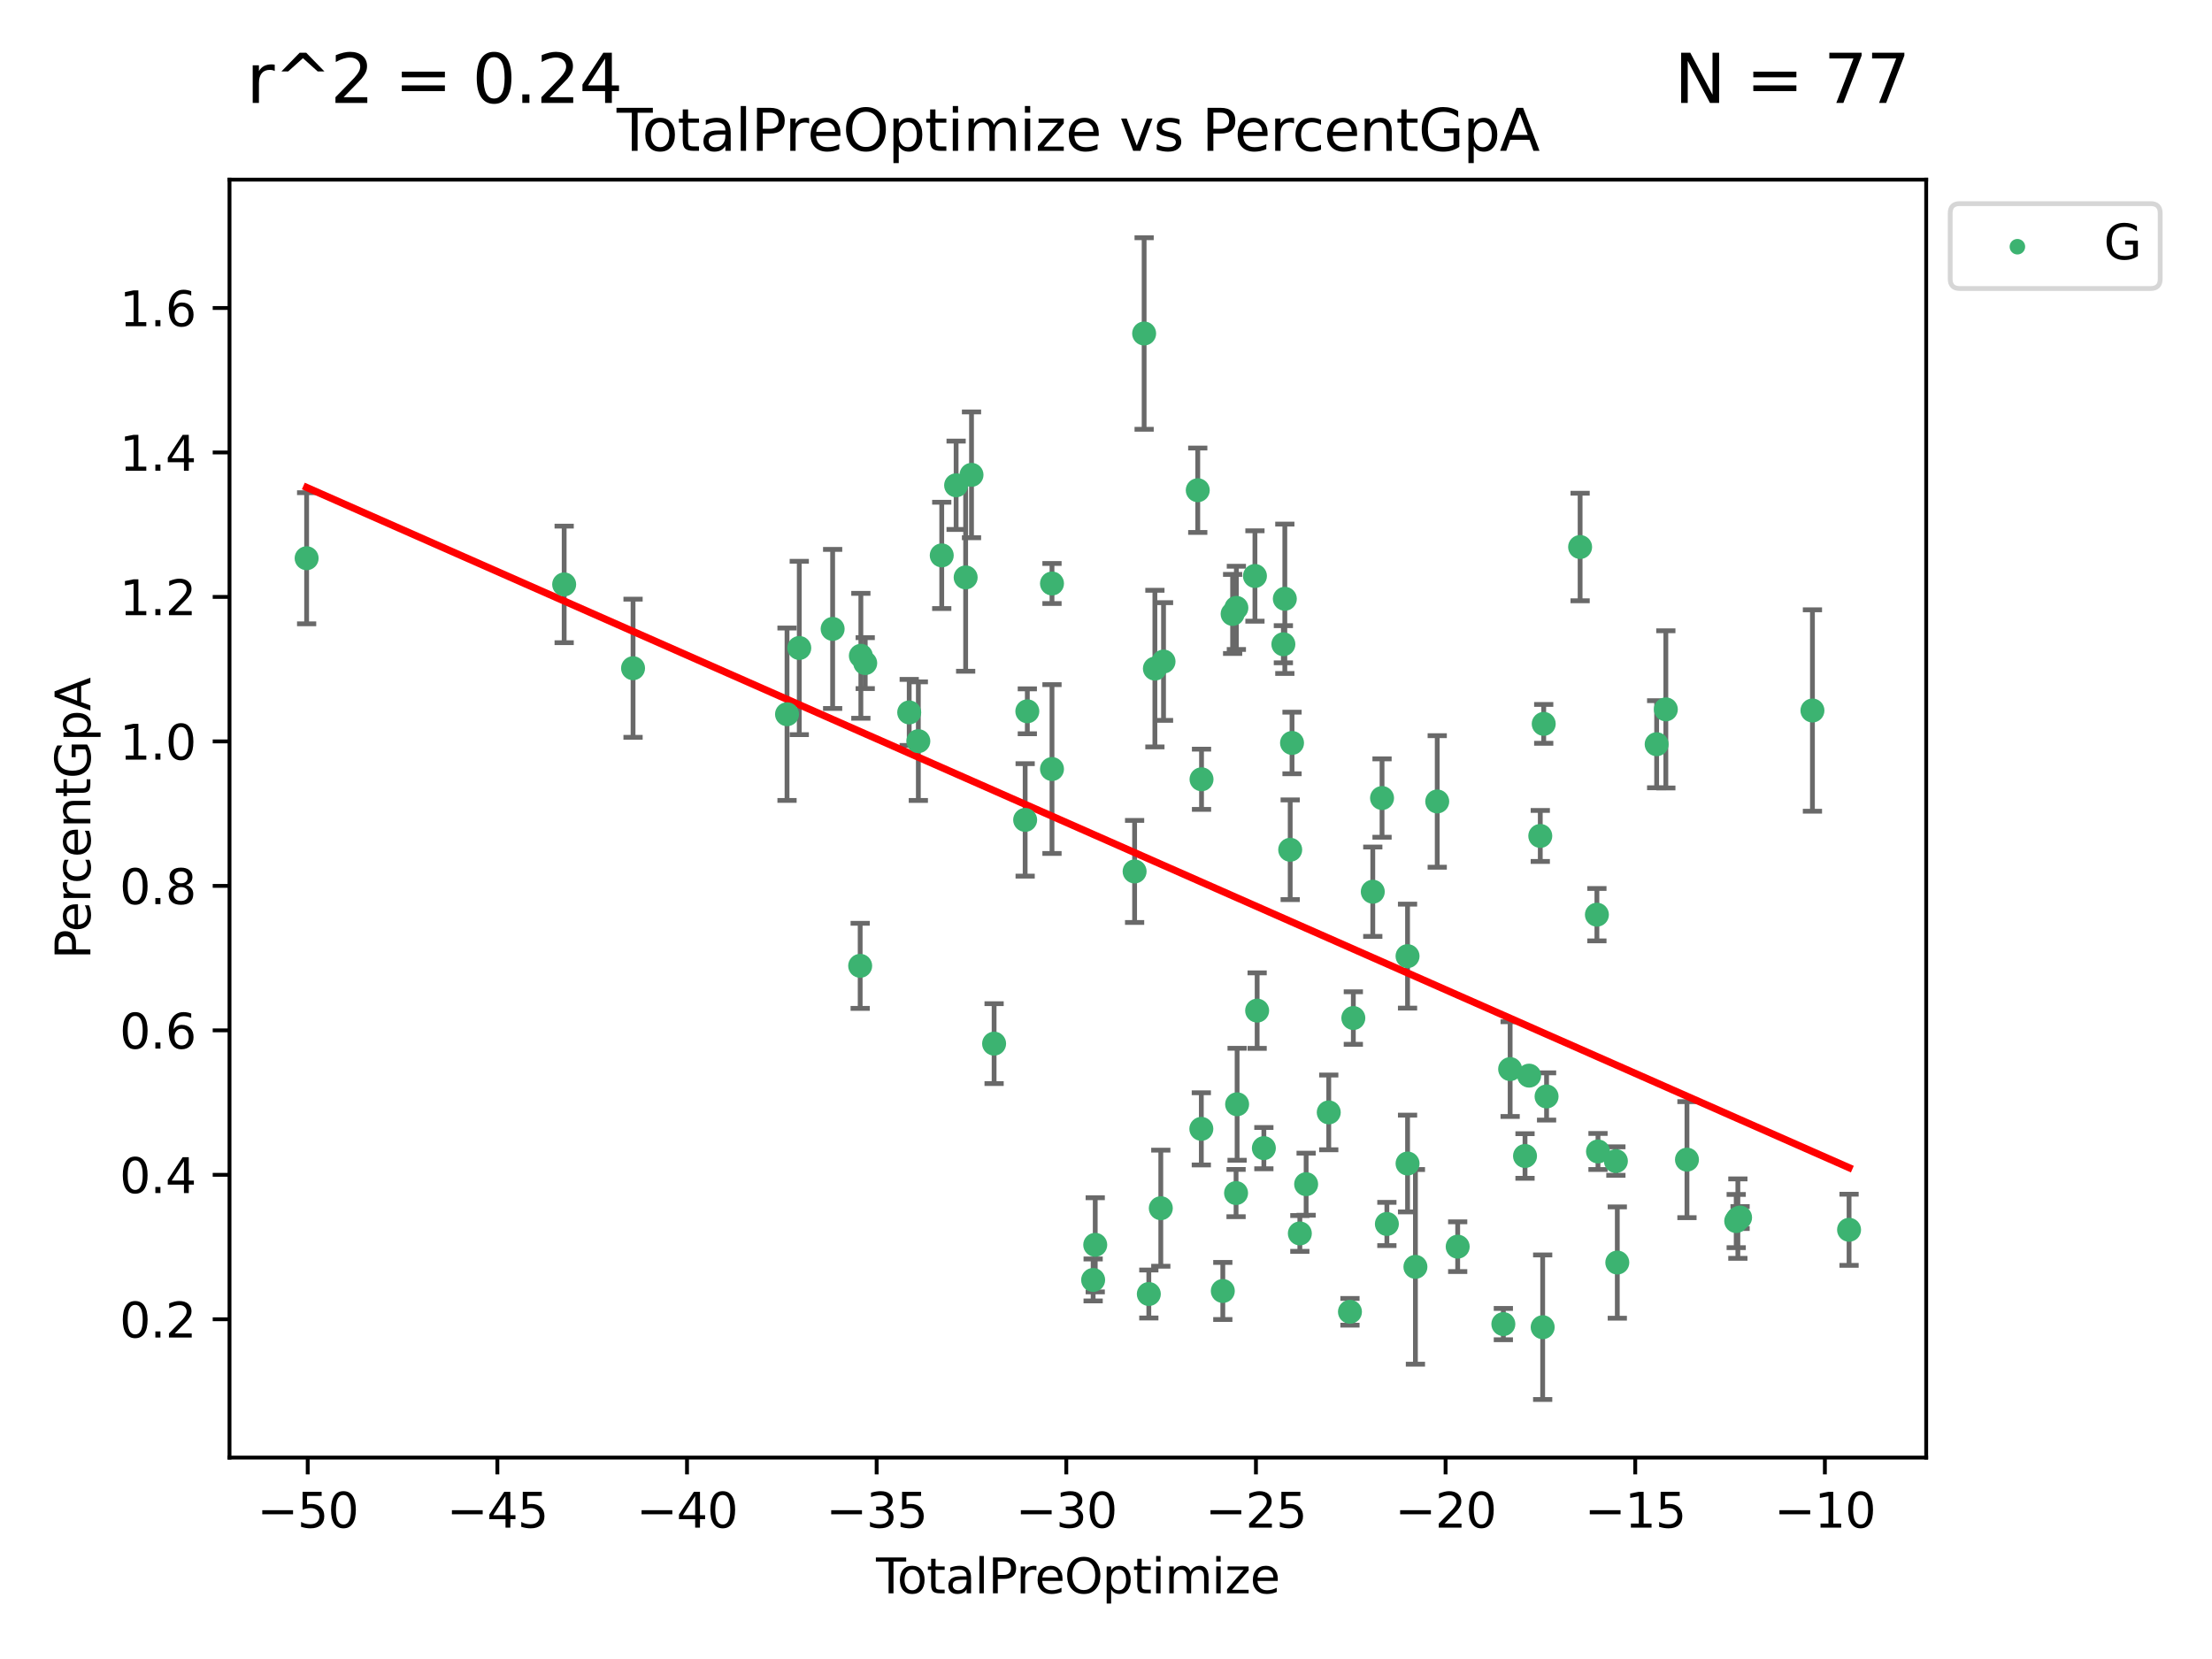 <?xml version="1.0" encoding="utf-8" standalone="no"?>
<!DOCTYPE svg PUBLIC "-//W3C//DTD SVG 1.1//EN"
  "http://www.w3.org/Graphics/SVG/1.1/DTD/svg11.dtd">
<svg xmlns:xlink="http://www.w3.org/1999/xlink" width="460.8pt" height="345.6pt" viewBox="0 0 460.8 345.6" xmlns="http://www.w3.org/2000/svg" version="1.1">
 <defs>
  <style type="text/css">*{stroke-linejoin: round; stroke-linecap: butt}</style>
 </defs>
 <g id="figure_1">
  <g id="patch_1">
   <path d="M 0 345.6 
L 460.8 345.6 
L 460.8 0 
L 0 0 
z
" style="fill: #ffffff"/>
  </g>
  <g id="axes_1">
   <g id="patch_2">
    <path d="M 47.81 303.64 
L 401.26 303.64 
L 401.26 37.422 
L 47.81 37.422 
z
" style="fill: #ffffff"/>
   </g>
   <g id="PathCollection_1">
    <defs>
     <path id="m192b575252" d="M 0 1.118 
C 0.297 1.118 0.581 1 0.791 0.791 
C 1 0.581 1.118 0.297 1.118 0 
C 1.118 -0.297 1 -0.581 0.791 -0.791 
C 0.581 -1 0.297 -1.118 0 -1.118 
C -0.297 -1.118 -0.581 -1 -0.791 -0.791 
C -1 -0.581 -1.118 -0.297 -1.118 0 
C -1.118 0.297 -1 0.581 -0.791 0.791 
C -0.581 1 -0.297 1.118 0 1.118 
z
" style="stroke: #3cb371"/>
    </defs>
    <g clip-path="url(#pa0e19a01c7)">
     <use xlink:href="#m192b575252" x="63.876" y="116.291" style="fill: #3cb371; stroke: #3cb371"/>
     <use xlink:href="#m192b575252" x="117.526" y="121.742" style="fill: #3cb371; stroke: #3cb371"/>
     <use xlink:href="#m192b575252" x="131.875" y="139.202" style="fill: #3cb371; stroke: #3cb371"/>
     <use xlink:href="#m192b575252" x="163.951" y="148.785" style="fill: #3cb371; stroke: #3cb371"/>
     <use xlink:href="#m192b575252" x="166.502" y="134.985" style="fill: #3cb371; stroke: #3cb371"/>
     <use xlink:href="#m192b575252" x="173.454" y="131.015" style="fill: #3cb371; stroke: #3cb371"/>
     <use xlink:href="#m192b575252" x="179.19" y="201.2" style="fill: #3cb371; stroke: #3cb371"/>
     <use xlink:href="#m192b575252" x="179.333" y="136.615" style="fill: #3cb371; stroke: #3cb371"/>
     <use xlink:href="#m192b575252" x="180.241" y="138.137" style="fill: #3cb371; stroke: #3cb371"/>
     <use xlink:href="#m192b575252" x="189.405" y="148.412" style="fill: #3cb371; stroke: #3cb371"/>
     <use xlink:href="#m192b575252" x="191.306" y="154.395" style="fill: #3cb371; stroke: #3cb371"/>
     <use xlink:href="#m192b575252" x="196.183" y="115.697" style="fill: #3cb371; stroke: #3cb371"/>
     <use xlink:href="#m192b575252" x="199.177" y="101.095" style="fill: #3cb371; stroke: #3cb371"/>
     <use xlink:href="#m192b575252" x="201.164" y="120.285" style="fill: #3cb371; stroke: #3cb371"/>
     <use xlink:href="#m192b575252" x="202.383" y="98.917" style="fill: #3cb371; stroke: #3cb371"/>
     <use xlink:href="#m192b575252" x="207.09" y="217.408" style="fill: #3cb371; stroke: #3cb371"/>
     <use xlink:href="#m192b575252" x="213.558" y="170.8" style="fill: #3cb371; stroke: #3cb371"/>
     <use xlink:href="#m192b575252" x="214.011" y="148.177" style="fill: #3cb371; stroke: #3cb371"/>
     <use xlink:href="#m192b575252" x="219.149" y="121.554" style="fill: #3cb371; stroke: #3cb371"/>
     <use xlink:href="#m192b575252" x="219.149" y="160.204" style="fill: #3cb371; stroke: #3cb371"/>
     <use xlink:href="#m192b575252" x="227.721" y="266.635" style="fill: #3cb371; stroke: #3cb371"/>
     <use xlink:href="#m192b575252" x="228.157" y="259.32" style="fill: #3cb371; stroke: #3cb371"/>
     <use xlink:href="#m192b575252" x="236.36" y="181.537" style="fill: #3cb371; stroke: #3cb371"/>
     <use xlink:href="#m192b575252" x="238.344" y="69.475" style="fill: #3cb371; stroke: #3cb371"/>
     <use xlink:href="#m192b575252" x="239.321" y="269.566" style="fill: #3cb371; stroke: #3cb371"/>
     <use xlink:href="#m192b575252" x="240.586" y="139.282" style="fill: #3cb371; stroke: #3cb371"/>
     <use xlink:href="#m192b575252" x="241.816" y="251.691" style="fill: #3cb371; stroke: #3cb371"/>
     <use xlink:href="#m192b575252" x="242.385" y="137.809" style="fill: #3cb371; stroke: #3cb371"/>
     <use xlink:href="#m192b575252" x="249.515" y="102.123" style="fill: #3cb371; stroke: #3cb371"/>
     <use xlink:href="#m192b575252" x="250.259" y="235.161" style="fill: #3cb371; stroke: #3cb371"/>
     <use xlink:href="#m192b575252" x="250.299" y="162.339" style="fill: #3cb371; stroke: #3cb371"/>
     <use xlink:href="#m192b575252" x="254.733" y="268.934" style="fill: #3cb371; stroke: #3cb371"/>
     <use xlink:href="#m192b575252" x="256.778" y="127.897" style="fill: #3cb371; stroke: #3cb371"/>
     <use xlink:href="#m192b575252" x="257.495" y="248.536" style="fill: #3cb371; stroke: #3cb371"/>
     <use xlink:href="#m192b575252" x="257.557" y="126.628" style="fill: #3cb371; stroke: #3cb371"/>
     <use xlink:href="#m192b575252" x="257.713" y="230.039" style="fill: #3cb371; stroke: #3cb371"/>
     <use xlink:href="#m192b575252" x="261.428" y="119.988" style="fill: #3cb371; stroke: #3cb371"/>
     <use xlink:href="#m192b575252" x="261.886" y="210.529" style="fill: #3cb371; stroke: #3cb371"/>
     <use xlink:href="#m192b575252" x="263.287" y="239.176" style="fill: #3cb371; stroke: #3cb371"/>
     <use xlink:href="#m192b575252" x="267.35" y="134.208" style="fill: #3cb371; stroke: #3cb371"/>
     <use xlink:href="#m192b575252" x="267.653" y="124.739" style="fill: #3cb371; stroke: #3cb371"/>
     <use xlink:href="#m192b575252" x="268.772" y="177.022" style="fill: #3cb371; stroke: #3cb371"/>
     <use xlink:href="#m192b575252" x="269.153" y="154.77" style="fill: #3cb371; stroke: #3cb371"/>
     <use xlink:href="#m192b575252" x="270.781" y="256.947" style="fill: #3cb371; stroke: #3cb371"/>
     <use xlink:href="#m192b575252" x="272.092" y="246.687" style="fill: #3cb371; stroke: #3cb371"/>
     <use xlink:href="#m192b575252" x="276.804" y="231.732" style="fill: #3cb371; stroke: #3cb371"/>
     <use xlink:href="#m192b575252" x="281.221" y="273.271" style="fill: #3cb371; stroke: #3cb371"/>
     <use xlink:href="#m192b575252" x="281.924" y="212.075" style="fill: #3cb371; stroke: #3cb371"/>
     <use xlink:href="#m192b575252" x="285.976" y="185.761" style="fill: #3cb371; stroke: #3cb371"/>
     <use xlink:href="#m192b575252" x="287.905" y="166.246" style="fill: #3cb371; stroke: #3cb371"/>
     <use xlink:href="#m192b575252" x="288.912" y="254.975" style="fill: #3cb371; stroke: #3cb371"/>
     <use xlink:href="#m192b575252" x="293.217" y="199.181" style="fill: #3cb371; stroke: #3cb371"/>
     <use xlink:href="#m192b575252" x="293.221" y="242.383" style="fill: #3cb371; stroke: #3cb371"/>
     <use xlink:href="#m192b575252" x="294.859" y="263.909" style="fill: #3cb371; stroke: #3cb371"/>
     <use xlink:href="#m192b575252" x="299.401" y="166.957" style="fill: #3cb371; stroke: #3cb371"/>
     <use xlink:href="#m192b575252" x="303.663" y="259.703" style="fill: #3cb371; stroke: #3cb371"/>
     <use xlink:href="#m192b575252" x="313.176" y="275.833" style="fill: #3cb371; stroke: #3cb371"/>
     <use xlink:href="#m192b575252" x="314.59" y="222.711" style="fill: #3cb371; stroke: #3cb371"/>
     <use xlink:href="#m192b575252" x="317.689" y="240.814" style="fill: #3cb371; stroke: #3cb371"/>
     <use xlink:href="#m192b575252" x="318.548" y="224.076" style="fill: #3cb371; stroke: #3cb371"/>
     <use xlink:href="#m192b575252" x="320.869" y="174.141" style="fill: #3cb371; stroke: #3cb371"/>
     <use xlink:href="#m192b575252" x="321.367" y="276.483" style="fill: #3cb371; stroke: #3cb371"/>
     <use xlink:href="#m192b575252" x="321.585" y="150.795" style="fill: #3cb371; stroke: #3cb371"/>
     <use xlink:href="#m192b575252" x="322.179" y="228.412" style="fill: #3cb371; stroke: #3cb371"/>
     <use xlink:href="#m192b575252" x="329.167" y="113.952" style="fill: #3cb371; stroke: #3cb371"/>
     <use xlink:href="#m192b575252" x="332.664" y="190.544" style="fill: #3cb371; stroke: #3cb371"/>
     <use xlink:href="#m192b575252" x="332.893" y="239.873" style="fill: #3cb371; stroke: #3cb371"/>
     <use xlink:href="#m192b575252" x="336.619" y="241.871" style="fill: #3cb371; stroke: #3cb371"/>
     <use xlink:href="#m192b575252" x="336.914" y="263.01" style="fill: #3cb371; stroke: #3cb371"/>
     <use xlink:href="#m192b575252" x="345.111" y="155.034" style="fill: #3cb371; stroke: #3cb371"/>
     <use xlink:href="#m192b575252" x="347.024" y="147.773" style="fill: #3cb371; stroke: #3cb371"/>
     <use xlink:href="#m192b575252" x="351.425" y="241.575" style="fill: #3cb371; stroke: #3cb371"/>
     <use xlink:href="#m192b575252" x="361.684" y="254.371" style="fill: #3cb371; stroke: #3cb371"/>
     <use xlink:href="#m192b575252" x="362.03" y="253.862" style="fill: #3cb371; stroke: #3cb371"/>
     <use xlink:href="#m192b575252" x="362.489" y="253.635" style="fill: #3cb371; stroke: #3cb371"/>
     <use xlink:href="#m192b575252" x="377.565" y="148.012" style="fill: #3cb371; stroke: #3cb371"/>
     <use xlink:href="#m192b575252" x="385.194" y="256.185" style="fill: #3cb371; stroke: #3cb371"/>
    </g>
   </g>
   <g id="matplotlib.axis_1">
    <g id="xtick_1">
     <g id="line2d_1">
      <defs>
       <path id="m10d6138c7b" d="M 0 0 
L 0 3.5 
" style="stroke: #000000; stroke-width: 0.8"/>
      </defs>
      <g>
       <use xlink:href="#m10d6138c7b" x="64.104" y="303.64" style="stroke: #000000; stroke-width: 0.8"/>
      </g>
     </g>
     <g id="text_1">
      <!-- −50 -->
      <g transform="translate(53.552 318.238)scale(0.1 -0.1)">
       <defs>
        <path id="DejaVuSans-2212" d="M 678 2272 
L 4684 2272 
L 4684 1741 
L 678 1741 
L 678 2272 
z
" transform="scale(0.016)"/>
        <path id="DejaVuSans-35" d="M 691 4666 
L 3169 4666 
L 3169 4134 
L 1269 4134 
L 1269 2991 
Q 1406 3038 1543 3061 
Q 1681 3084 1819 3084 
Q 2600 3084 3056 2656 
Q 3513 2228 3513 1497 
Q 3513 744 3044 326 
Q 2575 -91 1722 -91 
Q 1428 -91 1123 -41 
Q 819 9 494 109 
L 494 744 
Q 775 591 1075 516 
Q 1375 441 1709 441 
Q 2250 441 2565 725 
Q 2881 1009 2881 1497 
Q 2881 1984 2565 2268 
Q 2250 2553 1709 2553 
Q 1456 2553 1204 2497 
Q 953 2441 691 2322 
L 691 4666 
z
" transform="scale(0.016)"/>
        <path id="DejaVuSans-30" d="M 2034 4250 
Q 1547 4250 1301 3770 
Q 1056 3291 1056 2328 
Q 1056 1369 1301 889 
Q 1547 409 2034 409 
Q 2525 409 2770 889 
Q 3016 1369 3016 2328 
Q 3016 3291 2770 3770 
Q 2525 4250 2034 4250 
z
M 2034 4750 
Q 2819 4750 3233 4129 
Q 3647 3509 3647 2328 
Q 3647 1150 3233 529 
Q 2819 -91 2034 -91 
Q 1250 -91 836 529 
Q 422 1150 422 2328 
Q 422 3509 836 4129 
Q 1250 4750 2034 4750 
z
" transform="scale(0.016)"/>
       </defs>
       <use xlink:href="#DejaVuSans-2212"/>
       <use xlink:href="#DejaVuSans-35" x="83.789"/>
       <use xlink:href="#DejaVuSans-30" x="147.412"/>
      </g>
     </g>
    </g>
    <g id="xtick_2">
     <g id="line2d_2">
      <g>
       <use xlink:href="#m10d6138c7b" x="103.611" y="303.64" style="stroke: #000000; stroke-width: 0.8"/>
      </g>
     </g>
     <g id="text_2">
      <!-- −45 -->
      <g transform="translate(93.058 318.238)scale(0.1 -0.1)">
       <defs>
        <path id="DejaVuSans-34" d="M 2419 4116 
L 825 1625 
L 2419 1625 
L 2419 4116 
z
M 2253 4666 
L 3047 4666 
L 3047 1625 
L 3713 1625 
L 3713 1100 
L 3047 1100 
L 3047 0 
L 2419 0 
L 2419 1100 
L 313 1100 
L 313 1709 
L 2253 4666 
z
" transform="scale(0.016)"/>
       </defs>
       <use xlink:href="#DejaVuSans-2212"/>
       <use xlink:href="#DejaVuSans-34" x="83.789"/>
       <use xlink:href="#DejaVuSans-35" x="147.412"/>
      </g>
     </g>
    </g>
    <g id="xtick_3">
     <g id="line2d_3">
      <g>
       <use xlink:href="#m10d6138c7b" x="143.117" y="303.64" style="stroke: #000000; stroke-width: 0.8"/>
      </g>
     </g>
     <g id="text_3">
      <!-- −40 -->
      <g transform="translate(132.565 318.238)scale(0.1 -0.1)">
       <use xlink:href="#DejaVuSans-2212"/>
       <use xlink:href="#DejaVuSans-34" x="83.789"/>
       <use xlink:href="#DejaVuSans-30" x="147.412"/>
      </g>
     </g>
    </g>
    <g id="xtick_4">
     <g id="line2d_4">
      <g>
       <use xlink:href="#m10d6138c7b" x="182.623" y="303.64" style="stroke: #000000; stroke-width: 0.8"/>
      </g>
     </g>
     <g id="text_4">
      <!-- −35 -->
      <g transform="translate(172.071 318.238)scale(0.1 -0.1)">
       <defs>
        <path id="DejaVuSans-33" d="M 2597 2516 
Q 3050 2419 3304 2112 
Q 3559 1806 3559 1356 
Q 3559 666 3084 287 
Q 2609 -91 1734 -91 
Q 1441 -91 1130 -33 
Q 819 25 488 141 
L 488 750 
Q 750 597 1062 519 
Q 1375 441 1716 441 
Q 2309 441 2620 675 
Q 2931 909 2931 1356 
Q 2931 1769 2642 2001 
Q 2353 2234 1838 2234 
L 1294 2234 
L 1294 2753 
L 1863 2753 
Q 2328 2753 2575 2939 
Q 2822 3125 2822 3475 
Q 2822 3834 2567 4026 
Q 2313 4219 1838 4219 
Q 1578 4219 1281 4162 
Q 984 4106 628 3988 
L 628 4550 
Q 988 4650 1302 4700 
Q 1616 4750 1894 4750 
Q 2613 4750 3031 4423 
Q 3450 4097 3450 3541 
Q 3450 3153 3228 2886 
Q 3006 2619 2597 2516 
z
" transform="scale(0.016)"/>
       </defs>
       <use xlink:href="#DejaVuSans-2212"/>
       <use xlink:href="#DejaVuSans-33" x="83.789"/>
       <use xlink:href="#DejaVuSans-35" x="147.412"/>
      </g>
     </g>
    </g>
    <g id="xtick_5">
     <g id="line2d_5">
      <g>
       <use xlink:href="#m10d6138c7b" x="222.13" y="303.64" style="stroke: #000000; stroke-width: 0.8"/>
      </g>
     </g>
     <g id="text_5">
      <!-- −30 -->
      <g transform="translate(211.577 318.238)scale(0.1 -0.1)">
       <use xlink:href="#DejaVuSans-2212"/>
       <use xlink:href="#DejaVuSans-33" x="83.789"/>
       <use xlink:href="#DejaVuSans-30" x="147.412"/>
      </g>
     </g>
    </g>
    <g id="xtick_6">
     <g id="line2d_6">
      <g>
       <use xlink:href="#m10d6138c7b" x="261.636" y="303.64" style="stroke: #000000; stroke-width: 0.8"/>
      </g>
     </g>
     <g id="text_6">
      <!-- −25 -->
      <g transform="translate(251.084 318.238)scale(0.1 -0.1)">
       <defs>
        <path id="DejaVuSans-32" d="M 1228 531 
L 3431 531 
L 3431 0 
L 469 0 
L 469 531 
Q 828 903 1448 1529 
Q 2069 2156 2228 2338 
Q 2531 2678 2651 2914 
Q 2772 3150 2772 3378 
Q 2772 3750 2511 3984 
Q 2250 4219 1831 4219 
Q 1534 4219 1204 4116 
Q 875 4013 500 3803 
L 500 4441 
Q 881 4594 1212 4672 
Q 1544 4750 1819 4750 
Q 2544 4750 2975 4387 
Q 3406 4025 3406 3419 
Q 3406 3131 3298 2873 
Q 3191 2616 2906 2266 
Q 2828 2175 2409 1742 
Q 1991 1309 1228 531 
z
" transform="scale(0.016)"/>
       </defs>
       <use xlink:href="#DejaVuSans-2212"/>
       <use xlink:href="#DejaVuSans-32" x="83.789"/>
       <use xlink:href="#DejaVuSans-35" x="147.412"/>
      </g>
     </g>
    </g>
    <g id="xtick_7">
     <g id="line2d_7">
      <g>
       <use xlink:href="#m10d6138c7b" x="301.142" y="303.64" style="stroke: #000000; stroke-width: 0.8"/>
      </g>
     </g>
     <g id="text_7">
      <!-- −20 -->
      <g transform="translate(290.59 318.238)scale(0.1 -0.1)">
       <use xlink:href="#DejaVuSans-2212"/>
       <use xlink:href="#DejaVuSans-32" x="83.789"/>
       <use xlink:href="#DejaVuSans-30" x="147.412"/>
      </g>
     </g>
    </g>
    <g id="xtick_8">
     <g id="line2d_8">
      <g>
       <use xlink:href="#m10d6138c7b" x="340.649" y="303.64" style="stroke: #000000; stroke-width: 0.8"/>
      </g>
     </g>
     <g id="text_8">
      <!-- −15 -->
      <g transform="translate(330.096 318.238)scale(0.1 -0.1)">
       <defs>
        <path id="DejaVuSans-31" d="M 794 531 
L 1825 531 
L 1825 4091 
L 703 3866 
L 703 4441 
L 1819 4666 
L 2450 4666 
L 2450 531 
L 3481 531 
L 3481 0 
L 794 0 
L 794 531 
z
" transform="scale(0.016)"/>
       </defs>
       <use xlink:href="#DejaVuSans-2212"/>
       <use xlink:href="#DejaVuSans-31" x="83.789"/>
       <use xlink:href="#DejaVuSans-35" x="147.412"/>
      </g>
     </g>
    </g>
    <g id="xtick_9">
     <g id="line2d_9">
      <g>
       <use xlink:href="#m10d6138c7b" x="380.155" y="303.64" style="stroke: #000000; stroke-width: 0.8"/>
      </g>
     </g>
     <g id="text_9">
      <!-- −10 -->
      <g transform="translate(369.603 318.238)scale(0.1 -0.1)">
       <use xlink:href="#DejaVuSans-2212"/>
       <use xlink:href="#DejaVuSans-31" x="83.789"/>
       <use xlink:href="#DejaVuSans-30" x="147.412"/>
      </g>
     </g>
    </g>
    <g id="text_10">
     <!-- TotalPreOptimize -->
     <g transform="translate(182.492 331.917)scale(0.1 -0.1)">
      <defs>
       <path id="DejaVuSans-54" d="M -19 4666 
L 3928 4666 
L 3928 4134 
L 2272 4134 
L 2272 0 
L 1638 0 
L 1638 4134 
L -19 4134 
L -19 4666 
z
" transform="scale(0.016)"/>
       <path id="DejaVuSans-6f" d="M 1959 3097 
Q 1497 3097 1228 2736 
Q 959 2375 959 1747 
Q 959 1119 1226 758 
Q 1494 397 1959 397 
Q 2419 397 2687 759 
Q 2956 1122 2956 1747 
Q 2956 2369 2687 2733 
Q 2419 3097 1959 3097 
z
M 1959 3584 
Q 2709 3584 3137 3096 
Q 3566 2609 3566 1747 
Q 3566 888 3137 398 
Q 2709 -91 1959 -91 
Q 1206 -91 779 398 
Q 353 888 353 1747 
Q 353 2609 779 3096 
Q 1206 3584 1959 3584 
z
" transform="scale(0.016)"/>
       <path id="DejaVuSans-74" d="M 1172 4494 
L 1172 3500 
L 2356 3500 
L 2356 3053 
L 1172 3053 
L 1172 1153 
Q 1172 725 1289 603 
Q 1406 481 1766 481 
L 2356 481 
L 2356 0 
L 1766 0 
Q 1100 0 847 248 
Q 594 497 594 1153 
L 594 3053 
L 172 3053 
L 172 3500 
L 594 3500 
L 594 4494 
L 1172 4494 
z
" transform="scale(0.016)"/>
       <path id="DejaVuSans-61" d="M 2194 1759 
Q 1497 1759 1228 1600 
Q 959 1441 959 1056 
Q 959 750 1161 570 
Q 1363 391 1709 391 
Q 2188 391 2477 730 
Q 2766 1069 2766 1631 
L 2766 1759 
L 2194 1759 
z
M 3341 1997 
L 3341 0 
L 2766 0 
L 2766 531 
Q 2569 213 2275 61 
Q 1981 -91 1556 -91 
Q 1019 -91 701 211 
Q 384 513 384 1019 
Q 384 1609 779 1909 
Q 1175 2209 1959 2209 
L 2766 2209 
L 2766 2266 
Q 2766 2663 2505 2880 
Q 2244 3097 1772 3097 
Q 1472 3097 1187 3025 
Q 903 2953 641 2809 
L 641 3341 
Q 956 3463 1253 3523 
Q 1550 3584 1831 3584 
Q 2591 3584 2966 3190 
Q 3341 2797 3341 1997 
z
" transform="scale(0.016)"/>
       <path id="DejaVuSans-6c" d="M 603 4863 
L 1178 4863 
L 1178 0 
L 603 0 
L 603 4863 
z
" transform="scale(0.016)"/>
       <path id="DejaVuSans-50" d="M 1259 4147 
L 1259 2394 
L 2053 2394 
Q 2494 2394 2734 2622 
Q 2975 2850 2975 3272 
Q 2975 3691 2734 3919 
Q 2494 4147 2053 4147 
L 1259 4147 
z
M 628 4666 
L 2053 4666 
Q 2838 4666 3239 4311 
Q 3641 3956 3641 3272 
Q 3641 2581 3239 2228 
Q 2838 1875 2053 1875 
L 1259 1875 
L 1259 0 
L 628 0 
L 628 4666 
z
" transform="scale(0.016)"/>
       <path id="DejaVuSans-72" d="M 2631 2963 
Q 2534 3019 2420 3045 
Q 2306 3072 2169 3072 
Q 1681 3072 1420 2755 
Q 1159 2438 1159 1844 
L 1159 0 
L 581 0 
L 581 3500 
L 1159 3500 
L 1159 2956 
Q 1341 3275 1631 3429 
Q 1922 3584 2338 3584 
Q 2397 3584 2469 3576 
Q 2541 3569 2628 3553 
L 2631 2963 
z
" transform="scale(0.016)"/>
       <path id="DejaVuSans-65" d="M 3597 1894 
L 3597 1613 
L 953 1613 
Q 991 1019 1311 708 
Q 1631 397 2203 397 
Q 2534 397 2845 478 
Q 3156 559 3463 722 
L 3463 178 
Q 3153 47 2828 -22 
Q 2503 -91 2169 -91 
Q 1331 -91 842 396 
Q 353 884 353 1716 
Q 353 2575 817 3079 
Q 1281 3584 2069 3584 
Q 2775 3584 3186 3129 
Q 3597 2675 3597 1894 
z
M 3022 2063 
Q 3016 2534 2758 2815 
Q 2500 3097 2075 3097 
Q 1594 3097 1305 2825 
Q 1016 2553 972 2059 
L 3022 2063 
z
" transform="scale(0.016)"/>
       <path id="DejaVuSans-4f" d="M 2522 4238 
Q 1834 4238 1429 3725 
Q 1025 3213 1025 2328 
Q 1025 1447 1429 934 
Q 1834 422 2522 422 
Q 3209 422 3611 934 
Q 4013 1447 4013 2328 
Q 4013 3213 3611 3725 
Q 3209 4238 2522 4238 
z
M 2522 4750 
Q 3503 4750 4090 4092 
Q 4678 3434 4678 2328 
Q 4678 1225 4090 567 
Q 3503 -91 2522 -91 
Q 1538 -91 948 565 
Q 359 1222 359 2328 
Q 359 3434 948 4092 
Q 1538 4750 2522 4750 
z
" transform="scale(0.016)"/>
       <path id="DejaVuSans-70" d="M 1159 525 
L 1159 -1331 
L 581 -1331 
L 581 3500 
L 1159 3500 
L 1159 2969 
Q 1341 3281 1617 3432 
Q 1894 3584 2278 3584 
Q 2916 3584 3314 3078 
Q 3713 2572 3713 1747 
Q 3713 922 3314 415 
Q 2916 -91 2278 -91 
Q 1894 -91 1617 61 
Q 1341 213 1159 525 
z
M 3116 1747 
Q 3116 2381 2855 2742 
Q 2594 3103 2138 3103 
Q 1681 3103 1420 2742 
Q 1159 2381 1159 1747 
Q 1159 1113 1420 752 
Q 1681 391 2138 391 
Q 2594 391 2855 752 
Q 3116 1113 3116 1747 
z
" transform="scale(0.016)"/>
       <path id="DejaVuSans-69" d="M 603 3500 
L 1178 3500 
L 1178 0 
L 603 0 
L 603 3500 
z
M 603 4863 
L 1178 4863 
L 1178 4134 
L 603 4134 
L 603 4863 
z
" transform="scale(0.016)"/>
       <path id="DejaVuSans-6d" d="M 3328 2828 
Q 3544 3216 3844 3400 
Q 4144 3584 4550 3584 
Q 5097 3584 5394 3201 
Q 5691 2819 5691 2113 
L 5691 0 
L 5113 0 
L 5113 2094 
Q 5113 2597 4934 2840 
Q 4756 3084 4391 3084 
Q 3944 3084 3684 2787 
Q 3425 2491 3425 1978 
L 3425 0 
L 2847 0 
L 2847 2094 
Q 2847 2600 2669 2842 
Q 2491 3084 2119 3084 
Q 1678 3084 1418 2786 
Q 1159 2488 1159 1978 
L 1159 0 
L 581 0 
L 581 3500 
L 1159 3500 
L 1159 2956 
Q 1356 3278 1631 3431 
Q 1906 3584 2284 3584 
Q 2666 3584 2933 3390 
Q 3200 3197 3328 2828 
z
" transform="scale(0.016)"/>
       <path id="DejaVuSans-7a" d="M 353 3500 
L 3084 3500 
L 3084 2975 
L 922 459 
L 3084 459 
L 3084 0 
L 275 0 
L 275 525 
L 2438 3041 
L 353 3041 
L 353 3500 
z
" transform="scale(0.016)"/>
      </defs>
      <use xlink:href="#DejaVuSans-54"/>
      <use xlink:href="#DejaVuSans-6f" x="44.084"/>
      <use xlink:href="#DejaVuSans-74" x="105.266"/>
      <use xlink:href="#DejaVuSans-61" x="144.475"/>
      <use xlink:href="#DejaVuSans-6c" x="205.754"/>
      <use xlink:href="#DejaVuSans-50" x="233.537"/>
      <use xlink:href="#DejaVuSans-72" x="292.09"/>
      <use xlink:href="#DejaVuSans-65" x="330.953"/>
      <use xlink:href="#DejaVuSans-4f" x="392.477"/>
      <use xlink:href="#DejaVuSans-70" x="471.188"/>
      <use xlink:href="#DejaVuSans-74" x="534.664"/>
      <use xlink:href="#DejaVuSans-69" x="573.873"/>
      <use xlink:href="#DejaVuSans-6d" x="601.656"/>
      <use xlink:href="#DejaVuSans-69" x="699.068"/>
      <use xlink:href="#DejaVuSans-7a" x="726.852"/>
      <use xlink:href="#DejaVuSans-65" x="779.342"/>
     </g>
    </g>
   </g>
   <g id="matplotlib.axis_2">
    <g id="ytick_1">
     <g id="line2d_10">
      <defs>
       <path id="m9f99fe7d91" d="M 0 0 
L -3.5 0 
" style="stroke: #000000; stroke-width: 0.8"/>
      </defs>
      <g>
       <use xlink:href="#m9f99fe7d91" x="47.81" y="274.831" style="stroke: #000000; stroke-width: 0.8"/>
      </g>
     </g>
     <g id="text_11">
      <!-- 0.2 -->
      <g transform="translate(24.907 278.63)scale(0.1 -0.1)">
       <defs>
        <path id="DejaVuSans-2e" d="M 684 794 
L 1344 794 
L 1344 0 
L 684 0 
L 684 794 
z
" transform="scale(0.016)"/>
       </defs>
       <use xlink:href="#DejaVuSans-30"/>
       <use xlink:href="#DejaVuSans-2e" x="63.623"/>
       <use xlink:href="#DejaVuSans-32" x="95.41"/>
      </g>
     </g>
    </g>
    <g id="ytick_2">
     <g id="line2d_11">
      <g>
       <use xlink:href="#m9f99fe7d91" x="47.81" y="244.735" style="stroke: #000000; stroke-width: 0.8"/>
      </g>
     </g>
     <g id="text_12">
      <!-- 0.4 -->
      <g transform="translate(24.907 248.534)scale(0.1 -0.1)">
       <use xlink:href="#DejaVuSans-30"/>
       <use xlink:href="#DejaVuSans-2e" x="63.623"/>
       <use xlink:href="#DejaVuSans-34" x="95.41"/>
      </g>
     </g>
    </g>
    <g id="ytick_3">
     <g id="line2d_12">
      <g>
       <use xlink:href="#m9f99fe7d91" x="47.81" y="214.639" style="stroke: #000000; stroke-width: 0.8"/>
      </g>
     </g>
     <g id="text_13">
      <!-- 0.6 -->
      <g transform="translate(24.907 218.438)scale(0.1 -0.1)">
       <defs>
        <path id="DejaVuSans-36" d="M 2113 2584 
Q 1688 2584 1439 2293 
Q 1191 2003 1191 1497 
Q 1191 994 1439 701 
Q 1688 409 2113 409 
Q 2538 409 2786 701 
Q 3034 994 3034 1497 
Q 3034 2003 2786 2293 
Q 2538 2584 2113 2584 
z
M 3366 4563 
L 3366 3988 
Q 3128 4100 2886 4159 
Q 2644 4219 2406 4219 
Q 1781 4219 1451 3797 
Q 1122 3375 1075 2522 
Q 1259 2794 1537 2939 
Q 1816 3084 2150 3084 
Q 2853 3084 3261 2657 
Q 3669 2231 3669 1497 
Q 3669 778 3244 343 
Q 2819 -91 2113 -91 
Q 1303 -91 875 529 
Q 447 1150 447 2328 
Q 447 3434 972 4092 
Q 1497 4750 2381 4750 
Q 2619 4750 2861 4703 
Q 3103 4656 3366 4563 
z
" transform="scale(0.016)"/>
       </defs>
       <use xlink:href="#DejaVuSans-30"/>
       <use xlink:href="#DejaVuSans-2e" x="63.623"/>
       <use xlink:href="#DejaVuSans-36" x="95.41"/>
      </g>
     </g>
    </g>
    <g id="ytick_4">
     <g id="line2d_13">
      <g>
       <use xlink:href="#m9f99fe7d91" x="47.81" y="184.543" style="stroke: #000000; stroke-width: 0.8"/>
      </g>
     </g>
     <g id="text_14">
      <!-- 0.8 -->
      <g transform="translate(24.907 188.342)scale(0.1 -0.1)">
       <defs>
        <path id="DejaVuSans-38" d="M 2034 2216 
Q 1584 2216 1326 1975 
Q 1069 1734 1069 1313 
Q 1069 891 1326 650 
Q 1584 409 2034 409 
Q 2484 409 2743 651 
Q 3003 894 3003 1313 
Q 3003 1734 2745 1975 
Q 2488 2216 2034 2216 
z
M 1403 2484 
Q 997 2584 770 2862 
Q 544 3141 544 3541 
Q 544 4100 942 4425 
Q 1341 4750 2034 4750 
Q 2731 4750 3128 4425 
Q 3525 4100 3525 3541 
Q 3525 3141 3298 2862 
Q 3072 2584 2669 2484 
Q 3125 2378 3379 2068 
Q 3634 1759 3634 1313 
Q 3634 634 3220 271 
Q 2806 -91 2034 -91 
Q 1263 -91 848 271 
Q 434 634 434 1313 
Q 434 1759 690 2068 
Q 947 2378 1403 2484 
z
M 1172 3481 
Q 1172 3119 1398 2916 
Q 1625 2713 2034 2713 
Q 2441 2713 2670 2916 
Q 2900 3119 2900 3481 
Q 2900 3844 2670 4047 
Q 2441 4250 2034 4250 
Q 1625 4250 1398 4047 
Q 1172 3844 1172 3481 
z
" transform="scale(0.016)"/>
       </defs>
       <use xlink:href="#DejaVuSans-30"/>
       <use xlink:href="#DejaVuSans-2e" x="63.623"/>
       <use xlink:href="#DejaVuSans-38" x="95.41"/>
      </g>
     </g>
    </g>
    <g id="ytick_5">
     <g id="line2d_14">
      <g>
       <use xlink:href="#m9f99fe7d91" x="47.81" y="154.447" style="stroke: #000000; stroke-width: 0.8"/>
      </g>
     </g>
     <g id="text_15">
      <!-- 1.0 -->
      <g transform="translate(24.907 158.246)scale(0.1 -0.1)">
       <use xlink:href="#DejaVuSans-31"/>
       <use xlink:href="#DejaVuSans-2e" x="63.623"/>
       <use xlink:href="#DejaVuSans-30" x="95.41"/>
      </g>
     </g>
    </g>
    <g id="ytick_6">
     <g id="line2d_15">
      <g>
       <use xlink:href="#m9f99fe7d91" x="47.81" y="124.351" style="stroke: #000000; stroke-width: 0.8"/>
      </g>
     </g>
     <g id="text_16">
      <!-- 1.2 -->
      <g transform="translate(24.907 128.15)scale(0.1 -0.1)">
       <use xlink:href="#DejaVuSans-31"/>
       <use xlink:href="#DejaVuSans-2e" x="63.623"/>
       <use xlink:href="#DejaVuSans-32" x="95.41"/>
      </g>
     </g>
    </g>
    <g id="ytick_7">
     <g id="line2d_16">
      <g>
       <use xlink:href="#m9f99fe7d91" x="47.81" y="94.255" style="stroke: #000000; stroke-width: 0.8"/>
      </g>
     </g>
     <g id="text_17">
      <!-- 1.4 -->
      <g transform="translate(24.907 98.054)scale(0.1 -0.1)">
       <use xlink:href="#DejaVuSans-31"/>
       <use xlink:href="#DejaVuSans-2e" x="63.623"/>
       <use xlink:href="#DejaVuSans-34" x="95.41"/>
      </g>
     </g>
    </g>
    <g id="ytick_8">
     <g id="line2d_17">
      <g>
       <use xlink:href="#m9f99fe7d91" x="47.81" y="64.158" style="stroke: #000000; stroke-width: 0.8"/>
      </g>
     </g>
     <g id="text_18">
      <!-- 1.6 -->
      <g transform="translate(24.907 67.958)scale(0.1 -0.1)">
       <use xlink:href="#DejaVuSans-31"/>
       <use xlink:href="#DejaVuSans-2e" x="63.623"/>
       <use xlink:href="#DejaVuSans-36" x="95.41"/>
      </g>
     </g>
    </g>
    <g id="text_19">
     <!-- PercentGpA -->
     <g transform="translate(18.827 199.807)rotate(-90)scale(0.1 -0.1)">
      <defs>
       <path id="DejaVuSans-63" d="M 3122 3366 
L 3122 2828 
Q 2878 2963 2633 3030 
Q 2388 3097 2138 3097 
Q 1578 3097 1268 2742 
Q 959 2388 959 1747 
Q 959 1106 1268 751 
Q 1578 397 2138 397 
Q 2388 397 2633 464 
Q 2878 531 3122 666 
L 3122 134 
Q 2881 22 2623 -34 
Q 2366 -91 2075 -91 
Q 1284 -91 818 406 
Q 353 903 353 1747 
Q 353 2603 823 3093 
Q 1294 3584 2113 3584 
Q 2378 3584 2631 3529 
Q 2884 3475 3122 3366 
z
" transform="scale(0.016)"/>
       <path id="DejaVuSans-6e" d="M 3513 2113 
L 3513 0 
L 2938 0 
L 2938 2094 
Q 2938 2591 2744 2837 
Q 2550 3084 2163 3084 
Q 1697 3084 1428 2787 
Q 1159 2491 1159 1978 
L 1159 0 
L 581 0 
L 581 3500 
L 1159 3500 
L 1159 2956 
Q 1366 3272 1645 3428 
Q 1925 3584 2291 3584 
Q 2894 3584 3203 3211 
Q 3513 2838 3513 2113 
z
" transform="scale(0.016)"/>
       <path id="DejaVuSans-47" d="M 3809 666 
L 3809 1919 
L 2778 1919 
L 2778 2438 
L 4434 2438 
L 4434 434 
Q 4069 175 3628 42 
Q 3188 -91 2688 -91 
Q 1594 -91 976 548 
Q 359 1188 359 2328 
Q 359 3472 976 4111 
Q 1594 4750 2688 4750 
Q 3144 4750 3555 4637 
Q 3966 4525 4313 4306 
L 4313 3634 
Q 3963 3931 3569 4081 
Q 3175 4231 2741 4231 
Q 1884 4231 1454 3753 
Q 1025 3275 1025 2328 
Q 1025 1384 1454 906 
Q 1884 428 2741 428 
Q 3075 428 3337 486 
Q 3600 544 3809 666 
z
" transform="scale(0.016)"/>
       <path id="DejaVuSans-41" d="M 2188 4044 
L 1331 1722 
L 3047 1722 
L 2188 4044 
z
M 1831 4666 
L 2547 4666 
L 4325 0 
L 3669 0 
L 3244 1197 
L 1141 1197 
L 716 0 
L 50 0 
L 1831 4666 
z
" transform="scale(0.016)"/>
      </defs>
      <use xlink:href="#DejaVuSans-50"/>
      <use xlink:href="#DejaVuSans-65" x="56.678"/>
      <use xlink:href="#DejaVuSans-72" x="118.201"/>
      <use xlink:href="#DejaVuSans-63" x="157.064"/>
      <use xlink:href="#DejaVuSans-65" x="212.045"/>
      <use xlink:href="#DejaVuSans-6e" x="273.568"/>
      <use xlink:href="#DejaVuSans-74" x="336.947"/>
      <use xlink:href="#DejaVuSans-47" x="376.156"/>
      <use xlink:href="#DejaVuSans-70" x="453.646"/>
      <use xlink:href="#DejaVuSans-41" x="517.123"/>
     </g>
    </g>
   </g>
   <g id="LineCollection_1">
    <path d="M 63.876 129.948 
L 63.876 102.633 
" clip-path="url(#pa0e19a01c7)" style="fill: none; stroke: #696969"/>
    <path d="M 117.526 133.885 
L 117.526 109.6 
" clip-path="url(#pa0e19a01c7)" style="fill: none; stroke: #696969"/>
    <path d="M 131.875 153.592 
L 131.875 124.812 
" clip-path="url(#pa0e19a01c7)" style="fill: none; stroke: #696969"/>
    <path d="M 163.951 166.74 
L 163.951 130.831 
" clip-path="url(#pa0e19a01c7)" style="fill: none; stroke: #696969"/>
    <path d="M 166.502 153.045 
L 166.502 116.924 
" clip-path="url(#pa0e19a01c7)" style="fill: none; stroke: #696969"/>
    <path d="M 173.454 147.581 
L 173.454 114.449 
" clip-path="url(#pa0e19a01c7)" style="fill: none; stroke: #696969"/>
    <path d="M 179.19 210.065 
L 179.19 192.335 
" clip-path="url(#pa0e19a01c7)" style="fill: none; stroke: #696969"/>
    <path d="M 179.333 149.627 
L 179.333 123.603 
" clip-path="url(#pa0e19a01c7)" style="fill: none; stroke: #696969"/>
    <path d="M 180.241 143.441 
L 180.241 132.834 
" clip-path="url(#pa0e19a01c7)" style="fill: none; stroke: #696969"/>
    <path d="M 189.405 155.289 
L 189.405 141.535 
" clip-path="url(#pa0e19a01c7)" style="fill: none; stroke: #696969"/>
    <path d="M 191.306 166.748 
L 191.306 142.042 
" clip-path="url(#pa0e19a01c7)" style="fill: none; stroke: #696969"/>
    <path d="M 196.183 126.77 
L 196.183 104.623 
" clip-path="url(#pa0e19a01c7)" style="fill: none; stroke: #696969"/>
    <path d="M 199.177 110.299 
L 199.177 91.89 
" clip-path="url(#pa0e19a01c7)" style="fill: none; stroke: #696969"/>
    <path d="M 201.164 139.828 
L 201.164 100.743 
" clip-path="url(#pa0e19a01c7)" style="fill: none; stroke: #696969"/>
    <path d="M 202.383 112.018 
L 202.383 85.817 
" clip-path="url(#pa0e19a01c7)" style="fill: none; stroke: #696969"/>
    <path d="M 207.09 225.727 
L 207.09 209.089 
" clip-path="url(#pa0e19a01c7)" style="fill: none; stroke: #696969"/>
    <path d="M 213.558 182.512 
L 213.558 159.088 
" clip-path="url(#pa0e19a01c7)" style="fill: none; stroke: #696969"/>
    <path d="M 214.011 152.856 
L 214.011 143.498 
" clip-path="url(#pa0e19a01c7)" style="fill: none; stroke: #696969"/>
    <path d="M 219.149 125.724 
L 219.149 117.383 
" clip-path="url(#pa0e19a01c7)" style="fill: none; stroke: #696969"/>
    <path d="M 219.149 177.789 
L 219.149 142.62 
" clip-path="url(#pa0e19a01c7)" style="fill: none; stroke: #696969"/>
    <path d="M 227.721 271.005 
L 227.721 262.264 
" clip-path="url(#pa0e19a01c7)" style="fill: none; stroke: #696969"/>
    <path d="M 228.157 269.126 
L 228.157 249.513 
" clip-path="url(#pa0e19a01c7)" style="fill: none; stroke: #696969"/>
    <path d="M 236.36 192.166 
L 236.36 170.909 
" clip-path="url(#pa0e19a01c7)" style="fill: none; stroke: #696969"/>
    <path d="M 238.344 89.428 
L 238.344 49.523 
" clip-path="url(#pa0e19a01c7)" style="fill: none; stroke: #696969"/>
    <path d="M 239.321 274.563 
L 239.321 264.569 
" clip-path="url(#pa0e19a01c7)" style="fill: none; stroke: #696969"/>
    <path d="M 240.586 155.597 
L 240.586 122.967 
" clip-path="url(#pa0e19a01c7)" style="fill: none; stroke: #696969"/>
    <path d="M 241.816 263.783 
L 241.816 239.599 
" clip-path="url(#pa0e19a01c7)" style="fill: none; stroke: #696969"/>
    <path d="M 242.385 150.071 
L 242.385 125.547 
" clip-path="url(#pa0e19a01c7)" style="fill: none; stroke: #696969"/>
    <path d="M 249.515 110.915 
L 249.515 93.331 
" clip-path="url(#pa0e19a01c7)" style="fill: none; stroke: #696969"/>
    <path d="M 250.259 242.679 
L 250.259 227.643 
" clip-path="url(#pa0e19a01c7)" style="fill: none; stroke: #696969"/>
    <path d="M 250.299 168.613 
L 250.299 156.065 
" clip-path="url(#pa0e19a01c7)" style="fill: none; stroke: #696969"/>
    <path d="M 254.733 274.88 
L 254.733 262.989 
" clip-path="url(#pa0e19a01c7)" style="fill: none; stroke: #696969"/>
    <path d="M 256.778 136.135 
L 256.778 119.66 
" clip-path="url(#pa0e19a01c7)" style="fill: none; stroke: #696969"/>
    <path d="M 257.495 253.459 
L 257.495 243.613 
" clip-path="url(#pa0e19a01c7)" style="fill: none; stroke: #696969"/>
    <path d="M 257.557 135.298 
L 257.557 117.958 
" clip-path="url(#pa0e19a01c7)" style="fill: none; stroke: #696969"/>
    <path d="M 257.713 241.702 
L 257.713 218.376 
" clip-path="url(#pa0e19a01c7)" style="fill: none; stroke: #696969"/>
    <path d="M 261.428 129.404 
L 261.428 110.573 
" clip-path="url(#pa0e19a01c7)" style="fill: none; stroke: #696969"/>
    <path d="M 261.886 218.393 
L 261.886 202.665 
" clip-path="url(#pa0e19a01c7)" style="fill: none; stroke: #696969"/>
    <path d="M 263.287 243.474 
L 263.287 234.879 
" clip-path="url(#pa0e19a01c7)" style="fill: none; stroke: #696969"/>
    <path d="M 267.35 138.075 
L 267.35 130.34 
" clip-path="url(#pa0e19a01c7)" style="fill: none; stroke: #696969"/>
    <path d="M 267.653 140.299 
L 267.653 109.179 
" clip-path="url(#pa0e19a01c7)" style="fill: none; stroke: #696969"/>
    <path d="M 268.772 187.404 
L 268.772 166.639 
" clip-path="url(#pa0e19a01c7)" style="fill: none; stroke: #696969"/>
    <path d="M 269.153 161.184 
L 269.153 148.356 
" clip-path="url(#pa0e19a01c7)" style="fill: none; stroke: #696969"/>
    <path d="M 270.781 260.676 
L 270.781 253.217 
" clip-path="url(#pa0e19a01c7)" style="fill: none; stroke: #696969"/>
    <path d="M 272.092 253.152 
L 272.092 240.222 
" clip-path="url(#pa0e19a01c7)" style="fill: none; stroke: #696969"/>
    <path d="M 276.804 239.517 
L 276.804 223.947 
" clip-path="url(#pa0e19a01c7)" style="fill: none; stroke: #696969"/>
    <path d="M 281.221 276.052 
L 281.221 270.49 
" clip-path="url(#pa0e19a01c7)" style="fill: none; stroke: #696969"/>
    <path d="M 281.924 217.545 
L 281.924 206.604 
" clip-path="url(#pa0e19a01c7)" style="fill: none; stroke: #696969"/>
    <path d="M 285.976 195.071 
L 285.976 176.451 
" clip-path="url(#pa0e19a01c7)" style="fill: none; stroke: #696969"/>
    <path d="M 287.905 174.406 
L 287.905 158.087 
" clip-path="url(#pa0e19a01c7)" style="fill: none; stroke: #696969"/>
    <path d="M 288.912 259.48 
L 288.912 250.469 
" clip-path="url(#pa0e19a01c7)" style="fill: none; stroke: #696969"/>
    <path d="M 293.217 210.012 
L 293.217 188.35 
" clip-path="url(#pa0e19a01c7)" style="fill: none; stroke: #696969"/>
    <path d="M 293.221 252.461 
L 293.221 232.304 
" clip-path="url(#pa0e19a01c7)" style="fill: none; stroke: #696969"/>
    <path d="M 294.859 284.186 
L 294.859 243.632 
" clip-path="url(#pa0e19a01c7)" style="fill: none; stroke: #696969"/>
    <path d="M 299.401 180.657 
L 299.401 153.258 
" clip-path="url(#pa0e19a01c7)" style="fill: none; stroke: #696969"/>
    <path d="M 303.663 264.882 
L 303.663 254.524 
" clip-path="url(#pa0e19a01c7)" style="fill: none; stroke: #696969"/>
    <path d="M 313.176 279.093 
L 313.176 272.574 
" clip-path="url(#pa0e19a01c7)" style="fill: none; stroke: #696969"/>
    <path d="M 314.59 232.579 
L 314.59 212.844 
" clip-path="url(#pa0e19a01c7)" style="fill: none; stroke: #696969"/>
    <path d="M 317.689 245.457 
L 317.689 236.171 
" clip-path="url(#pa0e19a01c7)" style="fill: none; stroke: #696969"/>
    <path d="M 318.548 225.041 
L 318.548 223.11 
" clip-path="url(#pa0e19a01c7)" style="fill: none; stroke: #696969"/>
    <path d="M 320.869 179.454 
L 320.869 168.829 
" clip-path="url(#pa0e19a01c7)" style="fill: none; stroke: #696969"/>
    <path d="M 321.367 291.539 
L 321.367 261.426 
" clip-path="url(#pa0e19a01c7)" style="fill: none; stroke: #696969"/>
    <path d="M 321.585 154.842 
L 321.585 146.749 
" clip-path="url(#pa0e19a01c7)" style="fill: none; stroke: #696969"/>
    <path d="M 322.179 233.333 
L 322.179 223.492 
" clip-path="url(#pa0e19a01c7)" style="fill: none; stroke: #696969"/>
    <path d="M 329.167 125.155 
L 329.167 102.749 
" clip-path="url(#pa0e19a01c7)" style="fill: none; stroke: #696969"/>
    <path d="M 332.664 195.999 
L 332.664 185.088 
" clip-path="url(#pa0e19a01c7)" style="fill: none; stroke: #696969"/>
    <path d="M 332.893 243.63 
L 332.893 236.116 
" clip-path="url(#pa0e19a01c7)" style="fill: none; stroke: #696969"/>
    <path d="M 336.619 244.838 
L 336.619 238.904 
" clip-path="url(#pa0e19a01c7)" style="fill: none; stroke: #696969"/>
    <path d="M 336.914 274.603 
L 336.914 251.418 
" clip-path="url(#pa0e19a01c7)" style="fill: none; stroke: #696969"/>
    <path d="M 345.111 164.108 
L 345.111 145.96 
" clip-path="url(#pa0e19a01c7)" style="fill: none; stroke: #696969"/>
    <path d="M 347.024 164.146 
L 347.024 131.399 
" clip-path="url(#pa0e19a01c7)" style="fill: none; stroke: #696969"/>
    <path d="M 351.425 253.661 
L 351.425 229.489 
" clip-path="url(#pa0e19a01c7)" style="fill: none; stroke: #696969"/>
    <path d="M 361.684 259.913 
L 361.684 248.829 
" clip-path="url(#pa0e19a01c7)" style="fill: none; stroke: #696969"/>
    <path d="M 362.03 262.134 
L 362.03 245.59 
" clip-path="url(#pa0e19a01c7)" style="fill: none; stroke: #696969"/>
    <path d="M 362.489 255.922 
L 362.489 251.348 
" clip-path="url(#pa0e19a01c7)" style="fill: none; stroke: #696969"/>
    <path d="M 377.565 168.99 
L 377.565 127.034 
" clip-path="url(#pa0e19a01c7)" style="fill: none; stroke: #696969"/>
    <path d="M 385.194 263.596 
L 385.194 248.775 
" clip-path="url(#pa0e19a01c7)" style="fill: none; stroke: #696969"/>
   </g>
   <g id="line2d_18">
    <defs>
     <path id="m1f450fe595" d="M 2 0 
L -2 -0 
" style="stroke: #696969"/>
    </defs>
    <g clip-path="url(#pa0e19a01c7)">
     <use xlink:href="#m1f450fe595" x="63.876" y="129.948" style="fill: #696969; stroke: #696969"/>
     <use xlink:href="#m1f450fe595" x="117.526" y="133.885" style="fill: #696969; stroke: #696969"/>
     <use xlink:href="#m1f450fe595" x="131.875" y="153.592" style="fill: #696969; stroke: #696969"/>
     <use xlink:href="#m1f450fe595" x="163.951" y="166.74" style="fill: #696969; stroke: #696969"/>
     <use xlink:href="#m1f450fe595" x="166.502" y="153.045" style="fill: #696969; stroke: #696969"/>
     <use xlink:href="#m1f450fe595" x="173.454" y="147.581" style="fill: #696969; stroke: #696969"/>
     <use xlink:href="#m1f450fe595" x="179.19" y="210.065" style="fill: #696969; stroke: #696969"/>
     <use xlink:href="#m1f450fe595" x="179.333" y="149.627" style="fill: #696969; stroke: #696969"/>
     <use xlink:href="#m1f450fe595" x="180.241" y="143.441" style="fill: #696969; stroke: #696969"/>
     <use xlink:href="#m1f450fe595" x="189.405" y="155.289" style="fill: #696969; stroke: #696969"/>
     <use xlink:href="#m1f450fe595" x="191.306" y="166.748" style="fill: #696969; stroke: #696969"/>
     <use xlink:href="#m1f450fe595" x="196.183" y="126.77" style="fill: #696969; stroke: #696969"/>
     <use xlink:href="#m1f450fe595" x="199.177" y="110.299" style="fill: #696969; stroke: #696969"/>
     <use xlink:href="#m1f450fe595" x="201.164" y="139.828" style="fill: #696969; stroke: #696969"/>
     <use xlink:href="#m1f450fe595" x="202.383" y="112.018" style="fill: #696969; stroke: #696969"/>
     <use xlink:href="#m1f450fe595" x="207.09" y="225.727" style="fill: #696969; stroke: #696969"/>
     <use xlink:href="#m1f450fe595" x="213.558" y="182.512" style="fill: #696969; stroke: #696969"/>
     <use xlink:href="#m1f450fe595" x="214.011" y="152.856" style="fill: #696969; stroke: #696969"/>
     <use xlink:href="#m1f450fe595" x="219.149" y="125.724" style="fill: #696969; stroke: #696969"/>
     <use xlink:href="#m1f450fe595" x="219.149" y="177.789" style="fill: #696969; stroke: #696969"/>
     <use xlink:href="#m1f450fe595" x="227.721" y="271.005" style="fill: #696969; stroke: #696969"/>
     <use xlink:href="#m1f450fe595" x="228.157" y="269.126" style="fill: #696969; stroke: #696969"/>
     <use xlink:href="#m1f450fe595" x="236.36" y="192.166" style="fill: #696969; stroke: #696969"/>
     <use xlink:href="#m1f450fe595" x="238.344" y="89.428" style="fill: #696969; stroke: #696969"/>
     <use xlink:href="#m1f450fe595" x="239.321" y="274.563" style="fill: #696969; stroke: #696969"/>
     <use xlink:href="#m1f450fe595" x="240.586" y="155.597" style="fill: #696969; stroke: #696969"/>
     <use xlink:href="#m1f450fe595" x="241.816" y="263.783" style="fill: #696969; stroke: #696969"/>
     <use xlink:href="#m1f450fe595" x="242.385" y="150.071" style="fill: #696969; stroke: #696969"/>
     <use xlink:href="#m1f450fe595" x="249.515" y="110.915" style="fill: #696969; stroke: #696969"/>
     <use xlink:href="#m1f450fe595" x="250.259" y="242.679" style="fill: #696969; stroke: #696969"/>
     <use xlink:href="#m1f450fe595" x="250.299" y="168.613" style="fill: #696969; stroke: #696969"/>
     <use xlink:href="#m1f450fe595" x="254.733" y="274.88" style="fill: #696969; stroke: #696969"/>
     <use xlink:href="#m1f450fe595" x="256.778" y="136.135" style="fill: #696969; stroke: #696969"/>
     <use xlink:href="#m1f450fe595" x="257.495" y="253.459" style="fill: #696969; stroke: #696969"/>
     <use xlink:href="#m1f450fe595" x="257.557" y="135.298" style="fill: #696969; stroke: #696969"/>
     <use xlink:href="#m1f450fe595" x="257.713" y="241.702" style="fill: #696969; stroke: #696969"/>
     <use xlink:href="#m1f450fe595" x="261.428" y="129.404" style="fill: #696969; stroke: #696969"/>
     <use xlink:href="#m1f450fe595" x="261.886" y="218.393" style="fill: #696969; stroke: #696969"/>
     <use xlink:href="#m1f450fe595" x="263.287" y="243.474" style="fill: #696969; stroke: #696969"/>
     <use xlink:href="#m1f450fe595" x="267.35" y="138.075" style="fill: #696969; stroke: #696969"/>
     <use xlink:href="#m1f450fe595" x="267.653" y="140.299" style="fill: #696969; stroke: #696969"/>
     <use xlink:href="#m1f450fe595" x="268.772" y="187.404" style="fill: #696969; stroke: #696969"/>
     <use xlink:href="#m1f450fe595" x="269.153" y="161.184" style="fill: #696969; stroke: #696969"/>
     <use xlink:href="#m1f450fe595" x="270.781" y="260.676" style="fill: #696969; stroke: #696969"/>
     <use xlink:href="#m1f450fe595" x="272.092" y="253.152" style="fill: #696969; stroke: #696969"/>
     <use xlink:href="#m1f450fe595" x="276.804" y="239.517" style="fill: #696969; stroke: #696969"/>
     <use xlink:href="#m1f450fe595" x="281.221" y="276.052" style="fill: #696969; stroke: #696969"/>
     <use xlink:href="#m1f450fe595" x="281.924" y="217.545" style="fill: #696969; stroke: #696969"/>
     <use xlink:href="#m1f450fe595" x="285.976" y="195.071" style="fill: #696969; stroke: #696969"/>
     <use xlink:href="#m1f450fe595" x="287.905" y="174.406" style="fill: #696969; stroke: #696969"/>
     <use xlink:href="#m1f450fe595" x="288.912" y="259.48" style="fill: #696969; stroke: #696969"/>
     <use xlink:href="#m1f450fe595" x="293.217" y="210.012" style="fill: #696969; stroke: #696969"/>
     <use xlink:href="#m1f450fe595" x="293.221" y="252.461" style="fill: #696969; stroke: #696969"/>
     <use xlink:href="#m1f450fe595" x="294.859" y="284.186" style="fill: #696969; stroke: #696969"/>
     <use xlink:href="#m1f450fe595" x="299.401" y="180.657" style="fill: #696969; stroke: #696969"/>
     <use xlink:href="#m1f450fe595" x="303.663" y="264.882" style="fill: #696969; stroke: #696969"/>
     <use xlink:href="#m1f450fe595" x="313.176" y="279.093" style="fill: #696969; stroke: #696969"/>
     <use xlink:href="#m1f450fe595" x="314.59" y="232.579" style="fill: #696969; stroke: #696969"/>
     <use xlink:href="#m1f450fe595" x="317.689" y="245.457" style="fill: #696969; stroke: #696969"/>
     <use xlink:href="#m1f450fe595" x="318.548" y="225.041" style="fill: #696969; stroke: #696969"/>
     <use xlink:href="#m1f450fe595" x="320.869" y="179.454" style="fill: #696969; stroke: #696969"/>
     <use xlink:href="#m1f450fe595" x="321.367" y="291.539" style="fill: #696969; stroke: #696969"/>
     <use xlink:href="#m1f450fe595" x="321.585" y="154.842" style="fill: #696969; stroke: #696969"/>
     <use xlink:href="#m1f450fe595" x="322.179" y="233.333" style="fill: #696969; stroke: #696969"/>
     <use xlink:href="#m1f450fe595" x="329.167" y="125.155" style="fill: #696969; stroke: #696969"/>
     <use xlink:href="#m1f450fe595" x="332.664" y="195.999" style="fill: #696969; stroke: #696969"/>
     <use xlink:href="#m1f450fe595" x="332.893" y="243.63" style="fill: #696969; stroke: #696969"/>
     <use xlink:href="#m1f450fe595" x="336.619" y="244.838" style="fill: #696969; stroke: #696969"/>
     <use xlink:href="#m1f450fe595" x="336.914" y="274.603" style="fill: #696969; stroke: #696969"/>
     <use xlink:href="#m1f450fe595" x="345.111" y="164.108" style="fill: #696969; stroke: #696969"/>
     <use xlink:href="#m1f450fe595" x="347.024" y="164.146" style="fill: #696969; stroke: #696969"/>
     <use xlink:href="#m1f450fe595" x="351.425" y="253.661" style="fill: #696969; stroke: #696969"/>
     <use xlink:href="#m1f450fe595" x="361.684" y="259.913" style="fill: #696969; stroke: #696969"/>
     <use xlink:href="#m1f450fe595" x="362.03" y="262.134" style="fill: #696969; stroke: #696969"/>
     <use xlink:href="#m1f450fe595" x="362.489" y="255.922" style="fill: #696969; stroke: #696969"/>
     <use xlink:href="#m1f450fe595" x="377.565" y="168.99" style="fill: #696969; stroke: #696969"/>
     <use xlink:href="#m1f450fe595" x="385.194" y="263.596" style="fill: #696969; stroke: #696969"/>
    </g>
   </g>
   <g id="line2d_19">
    <g clip-path="url(#pa0e19a01c7)">
     <use xlink:href="#m1f450fe595" x="63.876" y="102.633" style="fill: #696969; stroke: #696969"/>
     <use xlink:href="#m1f450fe595" x="117.526" y="109.6" style="fill: #696969; stroke: #696969"/>
     <use xlink:href="#m1f450fe595" x="131.875" y="124.812" style="fill: #696969; stroke: #696969"/>
     <use xlink:href="#m1f450fe595" x="163.951" y="130.831" style="fill: #696969; stroke: #696969"/>
     <use xlink:href="#m1f450fe595" x="166.502" y="116.924" style="fill: #696969; stroke: #696969"/>
     <use xlink:href="#m1f450fe595" x="173.454" y="114.449" style="fill: #696969; stroke: #696969"/>
     <use xlink:href="#m1f450fe595" x="179.19" y="192.335" style="fill: #696969; stroke: #696969"/>
     <use xlink:href="#m1f450fe595" x="179.333" y="123.603" style="fill: #696969; stroke: #696969"/>
     <use xlink:href="#m1f450fe595" x="180.241" y="132.834" style="fill: #696969; stroke: #696969"/>
     <use xlink:href="#m1f450fe595" x="189.405" y="141.535" style="fill: #696969; stroke: #696969"/>
     <use xlink:href="#m1f450fe595" x="191.306" y="142.042" style="fill: #696969; stroke: #696969"/>
     <use xlink:href="#m1f450fe595" x="196.183" y="104.623" style="fill: #696969; stroke: #696969"/>
     <use xlink:href="#m1f450fe595" x="199.177" y="91.89" style="fill: #696969; stroke: #696969"/>
     <use xlink:href="#m1f450fe595" x="201.164" y="100.743" style="fill: #696969; stroke: #696969"/>
     <use xlink:href="#m1f450fe595" x="202.383" y="85.817" style="fill: #696969; stroke: #696969"/>
     <use xlink:href="#m1f450fe595" x="207.09" y="209.089" style="fill: #696969; stroke: #696969"/>
     <use xlink:href="#m1f450fe595" x="213.558" y="159.088" style="fill: #696969; stroke: #696969"/>
     <use xlink:href="#m1f450fe595" x="214.011" y="143.498" style="fill: #696969; stroke: #696969"/>
     <use xlink:href="#m1f450fe595" x="219.149" y="117.383" style="fill: #696969; stroke: #696969"/>
     <use xlink:href="#m1f450fe595" x="219.149" y="142.62" style="fill: #696969; stroke: #696969"/>
     <use xlink:href="#m1f450fe595" x="227.721" y="262.264" style="fill: #696969; stroke: #696969"/>
     <use xlink:href="#m1f450fe595" x="228.157" y="249.513" style="fill: #696969; stroke: #696969"/>
     <use xlink:href="#m1f450fe595" x="236.36" y="170.909" style="fill: #696969; stroke: #696969"/>
     <use xlink:href="#m1f450fe595" x="238.344" y="49.523" style="fill: #696969; stroke: #696969"/>
     <use xlink:href="#m1f450fe595" x="239.321" y="264.569" style="fill: #696969; stroke: #696969"/>
     <use xlink:href="#m1f450fe595" x="240.586" y="122.967" style="fill: #696969; stroke: #696969"/>
     <use xlink:href="#m1f450fe595" x="241.816" y="239.599" style="fill: #696969; stroke: #696969"/>
     <use xlink:href="#m1f450fe595" x="242.385" y="125.547" style="fill: #696969; stroke: #696969"/>
     <use xlink:href="#m1f450fe595" x="249.515" y="93.331" style="fill: #696969; stroke: #696969"/>
     <use xlink:href="#m1f450fe595" x="250.259" y="227.643" style="fill: #696969; stroke: #696969"/>
     <use xlink:href="#m1f450fe595" x="250.299" y="156.065" style="fill: #696969; stroke: #696969"/>
     <use xlink:href="#m1f450fe595" x="254.733" y="262.989" style="fill: #696969; stroke: #696969"/>
     <use xlink:href="#m1f450fe595" x="256.778" y="119.66" style="fill: #696969; stroke: #696969"/>
     <use xlink:href="#m1f450fe595" x="257.495" y="243.613" style="fill: #696969; stroke: #696969"/>
     <use xlink:href="#m1f450fe595" x="257.557" y="117.958" style="fill: #696969; stroke: #696969"/>
     <use xlink:href="#m1f450fe595" x="257.713" y="218.376" style="fill: #696969; stroke: #696969"/>
     <use xlink:href="#m1f450fe595" x="261.428" y="110.573" style="fill: #696969; stroke: #696969"/>
     <use xlink:href="#m1f450fe595" x="261.886" y="202.665" style="fill: #696969; stroke: #696969"/>
     <use xlink:href="#m1f450fe595" x="263.287" y="234.879" style="fill: #696969; stroke: #696969"/>
     <use xlink:href="#m1f450fe595" x="267.35" y="130.34" style="fill: #696969; stroke: #696969"/>
     <use xlink:href="#m1f450fe595" x="267.653" y="109.179" style="fill: #696969; stroke: #696969"/>
     <use xlink:href="#m1f450fe595" x="268.772" y="166.639" style="fill: #696969; stroke: #696969"/>
     <use xlink:href="#m1f450fe595" x="269.153" y="148.356" style="fill: #696969; stroke: #696969"/>
     <use xlink:href="#m1f450fe595" x="270.781" y="253.217" style="fill: #696969; stroke: #696969"/>
     <use xlink:href="#m1f450fe595" x="272.092" y="240.222" style="fill: #696969; stroke: #696969"/>
     <use xlink:href="#m1f450fe595" x="276.804" y="223.947" style="fill: #696969; stroke: #696969"/>
     <use xlink:href="#m1f450fe595" x="281.221" y="270.49" style="fill: #696969; stroke: #696969"/>
     <use xlink:href="#m1f450fe595" x="281.924" y="206.604" style="fill: #696969; stroke: #696969"/>
     <use xlink:href="#m1f450fe595" x="285.976" y="176.451" style="fill: #696969; stroke: #696969"/>
     <use xlink:href="#m1f450fe595" x="287.905" y="158.087" style="fill: #696969; stroke: #696969"/>
     <use xlink:href="#m1f450fe595" x="288.912" y="250.469" style="fill: #696969; stroke: #696969"/>
     <use xlink:href="#m1f450fe595" x="293.217" y="188.35" style="fill: #696969; stroke: #696969"/>
     <use xlink:href="#m1f450fe595" x="293.221" y="232.304" style="fill: #696969; stroke: #696969"/>
     <use xlink:href="#m1f450fe595" x="294.859" y="243.632" style="fill: #696969; stroke: #696969"/>
     <use xlink:href="#m1f450fe595" x="299.401" y="153.258" style="fill: #696969; stroke: #696969"/>
     <use xlink:href="#m1f450fe595" x="303.663" y="254.524" style="fill: #696969; stroke: #696969"/>
     <use xlink:href="#m1f450fe595" x="313.176" y="272.574" style="fill: #696969; stroke: #696969"/>
     <use xlink:href="#m1f450fe595" x="314.59" y="212.844" style="fill: #696969; stroke: #696969"/>
     <use xlink:href="#m1f450fe595" x="317.689" y="236.171" style="fill: #696969; stroke: #696969"/>
     <use xlink:href="#m1f450fe595" x="318.548" y="223.11" style="fill: #696969; stroke: #696969"/>
     <use xlink:href="#m1f450fe595" x="320.869" y="168.829" style="fill: #696969; stroke: #696969"/>
     <use xlink:href="#m1f450fe595" x="321.367" y="261.426" style="fill: #696969; stroke: #696969"/>
     <use xlink:href="#m1f450fe595" x="321.585" y="146.749" style="fill: #696969; stroke: #696969"/>
     <use xlink:href="#m1f450fe595" x="322.179" y="223.492" style="fill: #696969; stroke: #696969"/>
     <use xlink:href="#m1f450fe595" x="329.167" y="102.749" style="fill: #696969; stroke: #696969"/>
     <use xlink:href="#m1f450fe595" x="332.664" y="185.088" style="fill: #696969; stroke: #696969"/>
     <use xlink:href="#m1f450fe595" x="332.893" y="236.116" style="fill: #696969; stroke: #696969"/>
     <use xlink:href="#m1f450fe595" x="336.619" y="238.904" style="fill: #696969; stroke: #696969"/>
     <use xlink:href="#m1f450fe595" x="336.914" y="251.418" style="fill: #696969; stroke: #696969"/>
     <use xlink:href="#m1f450fe595" x="345.111" y="145.96" style="fill: #696969; stroke: #696969"/>
     <use xlink:href="#m1f450fe595" x="347.024" y="131.399" style="fill: #696969; stroke: #696969"/>
     <use xlink:href="#m1f450fe595" x="351.425" y="229.489" style="fill: #696969; stroke: #696969"/>
     <use xlink:href="#m1f450fe595" x="361.684" y="248.829" style="fill: #696969; stroke: #696969"/>
     <use xlink:href="#m1f450fe595" x="362.03" y="245.59" style="fill: #696969; stroke: #696969"/>
     <use xlink:href="#m1f450fe595" x="362.489" y="251.348" style="fill: #696969; stroke: #696969"/>
     <use xlink:href="#m1f450fe595" x="377.565" y="127.034" style="fill: #696969; stroke: #696969"/>
     <use xlink:href="#m1f450fe595" x="385.194" y="248.775" style="fill: #696969; stroke: #696969"/>
    </g>
   </g>
   <g id="line2d_20">
    <path d="M 63.876 101.544 
L 117.526 125.205 
L 131.875 131.533 
L 163.951 145.68 
L 166.502 146.805 
L 173.454 149.871 
L 179.19 152.401 
L 179.333 152.464 
L 180.241 152.864 
L 189.405 156.905 
L 191.306 157.744 
L 196.183 159.895 
L 199.177 161.215 
L 201.164 162.092 
L 202.383 162.629 
L 207.09 164.705 
L 213.558 167.558 
L 214.011 167.757 
L 219.149 170.023 
L 219.149 170.023 
L 227.721 173.804 
L 228.157 173.996 
L 236.36 177.614 
L 238.344 178.489 
L 239.321 178.92 
L 240.586 179.478 
L 241.816 180.02 
L 242.385 180.271 
L 249.515 183.415 
L 250.259 183.743 
L 250.299 183.761 
L 254.733 185.716 
L 256.778 186.619 
L 257.495 186.935 
L 257.557 186.962 
L 257.713 187.031 
L 261.428 188.669 
L 261.886 188.871 
L 263.287 189.489 
L 267.35 191.281 
L 267.653 191.414 
L 268.772 191.908 
L 269.153 192.076 
L 270.781 192.794 
L 272.092 193.372 
L 276.804 195.45 
L 281.221 197.398 
L 281.924 197.708 
L 285.976 199.495 
L 287.905 200.346 
L 288.912 200.79 
L 293.217 202.689 
L 293.221 202.69 
L 294.859 203.413 
L 299.401 205.416 
L 303.663 207.296 
L 313.176 211.491 
L 314.59 212.115 
L 317.689 213.481 
L 318.548 213.86 
L 320.869 214.884 
L 321.367 215.103 
L 321.585 215.2 
L 322.179 215.462 
L 329.167 218.543 
L 332.664 220.086 
L 332.893 220.187 
L 336.619 221.83 
L 336.914 221.96 
L 345.111 225.575 
L 347.024 226.419 
L 351.425 228.36 
L 361.684 232.884 
L 362.03 233.037 
L 362.489 233.239 
L 377.565 239.888 
L 385.194 243.253 
" clip-path="url(#pa0e19a01c7)" style="fill: none; stroke: #ff0000; stroke-width: 1.5; stroke-linecap: square"/>
   </g>
   <g id="line2d_21">
    <defs>
     <path id="m558ee83880" d="M 0 2 
C 0.53 2 1.039 1.789 1.414 1.414 
C 1.789 1.039 2 0.53 2 0 
C 2 -0.53 1.789 -1.039 1.414 -1.414 
C 1.039 -1.789 0.53 -2 0 -2 
C -0.53 -2 -1.039 -1.789 -1.414 -1.414 
C -1.789 -1.039 -2 -0.53 -2 0 
C -2 0.53 -1.789 1.039 -1.414 1.414 
C -1.039 1.789 -0.53 2 0 2 
z
" style="stroke: #3cb371"/>
    </defs>
    <g clip-path="url(#pa0e19a01c7)">
     <use xlink:href="#m558ee83880" x="63.876" y="116.291" style="fill: #3cb371; stroke: #3cb371"/>
     <use xlink:href="#m558ee83880" x="117.526" y="121.742" style="fill: #3cb371; stroke: #3cb371"/>
     <use xlink:href="#m558ee83880" x="131.875" y="139.202" style="fill: #3cb371; stroke: #3cb371"/>
     <use xlink:href="#m558ee83880" x="163.951" y="148.785" style="fill: #3cb371; stroke: #3cb371"/>
     <use xlink:href="#m558ee83880" x="166.502" y="134.985" style="fill: #3cb371; stroke: #3cb371"/>
     <use xlink:href="#m558ee83880" x="173.454" y="131.015" style="fill: #3cb371; stroke: #3cb371"/>
     <use xlink:href="#m558ee83880" x="179.19" y="201.2" style="fill: #3cb371; stroke: #3cb371"/>
     <use xlink:href="#m558ee83880" x="179.333" y="136.615" style="fill: #3cb371; stroke: #3cb371"/>
     <use xlink:href="#m558ee83880" x="180.241" y="138.137" style="fill: #3cb371; stroke: #3cb371"/>
     <use xlink:href="#m558ee83880" x="189.405" y="148.412" style="fill: #3cb371; stroke: #3cb371"/>
     <use xlink:href="#m558ee83880" x="191.306" y="154.395" style="fill: #3cb371; stroke: #3cb371"/>
     <use xlink:href="#m558ee83880" x="196.183" y="115.697" style="fill: #3cb371; stroke: #3cb371"/>
     <use xlink:href="#m558ee83880" x="199.177" y="101.095" style="fill: #3cb371; stroke: #3cb371"/>
     <use xlink:href="#m558ee83880" x="201.164" y="120.285" style="fill: #3cb371; stroke: #3cb371"/>
     <use xlink:href="#m558ee83880" x="202.383" y="98.917" style="fill: #3cb371; stroke: #3cb371"/>
     <use xlink:href="#m558ee83880" x="207.09" y="217.408" style="fill: #3cb371; stroke: #3cb371"/>
     <use xlink:href="#m558ee83880" x="213.558" y="170.8" style="fill: #3cb371; stroke: #3cb371"/>
     <use xlink:href="#m558ee83880" x="214.011" y="148.177" style="fill: #3cb371; stroke: #3cb371"/>
     <use xlink:href="#m558ee83880" x="219.149" y="121.554" style="fill: #3cb371; stroke: #3cb371"/>
     <use xlink:href="#m558ee83880" x="219.149" y="160.204" style="fill: #3cb371; stroke: #3cb371"/>
     <use xlink:href="#m558ee83880" x="227.721" y="266.635" style="fill: #3cb371; stroke: #3cb371"/>
     <use xlink:href="#m558ee83880" x="228.157" y="259.32" style="fill: #3cb371; stroke: #3cb371"/>
     <use xlink:href="#m558ee83880" x="236.36" y="181.537" style="fill: #3cb371; stroke: #3cb371"/>
     <use xlink:href="#m558ee83880" x="238.344" y="69.475" style="fill: #3cb371; stroke: #3cb371"/>
     <use xlink:href="#m558ee83880" x="239.321" y="269.566" style="fill: #3cb371; stroke: #3cb371"/>
     <use xlink:href="#m558ee83880" x="240.586" y="139.282" style="fill: #3cb371; stroke: #3cb371"/>
     <use xlink:href="#m558ee83880" x="241.816" y="251.691" style="fill: #3cb371; stroke: #3cb371"/>
     <use xlink:href="#m558ee83880" x="242.385" y="137.809" style="fill: #3cb371; stroke: #3cb371"/>
     <use xlink:href="#m558ee83880" x="249.515" y="102.123" style="fill: #3cb371; stroke: #3cb371"/>
     <use xlink:href="#m558ee83880" x="250.259" y="235.161" style="fill: #3cb371; stroke: #3cb371"/>
     <use xlink:href="#m558ee83880" x="250.299" y="162.339" style="fill: #3cb371; stroke: #3cb371"/>
     <use xlink:href="#m558ee83880" x="254.733" y="268.934" style="fill: #3cb371; stroke: #3cb371"/>
     <use xlink:href="#m558ee83880" x="256.778" y="127.897" style="fill: #3cb371; stroke: #3cb371"/>
     <use xlink:href="#m558ee83880" x="257.495" y="248.536" style="fill: #3cb371; stroke: #3cb371"/>
     <use xlink:href="#m558ee83880" x="257.557" y="126.628" style="fill: #3cb371; stroke: #3cb371"/>
     <use xlink:href="#m558ee83880" x="257.713" y="230.039" style="fill: #3cb371; stroke: #3cb371"/>
     <use xlink:href="#m558ee83880" x="261.428" y="119.988" style="fill: #3cb371; stroke: #3cb371"/>
     <use xlink:href="#m558ee83880" x="261.886" y="210.529" style="fill: #3cb371; stroke: #3cb371"/>
     <use xlink:href="#m558ee83880" x="263.287" y="239.176" style="fill: #3cb371; stroke: #3cb371"/>
     <use xlink:href="#m558ee83880" x="267.35" y="134.208" style="fill: #3cb371; stroke: #3cb371"/>
     <use xlink:href="#m558ee83880" x="267.653" y="124.739" style="fill: #3cb371; stroke: #3cb371"/>
     <use xlink:href="#m558ee83880" x="268.772" y="177.022" style="fill: #3cb371; stroke: #3cb371"/>
     <use xlink:href="#m558ee83880" x="269.153" y="154.77" style="fill: #3cb371; stroke: #3cb371"/>
     <use xlink:href="#m558ee83880" x="270.781" y="256.947" style="fill: #3cb371; stroke: #3cb371"/>
     <use xlink:href="#m558ee83880" x="272.092" y="246.687" style="fill: #3cb371; stroke: #3cb371"/>
     <use xlink:href="#m558ee83880" x="276.804" y="231.732" style="fill: #3cb371; stroke: #3cb371"/>
     <use xlink:href="#m558ee83880" x="281.221" y="273.271" style="fill: #3cb371; stroke: #3cb371"/>
     <use xlink:href="#m558ee83880" x="281.924" y="212.075" style="fill: #3cb371; stroke: #3cb371"/>
     <use xlink:href="#m558ee83880" x="285.976" y="185.761" style="fill: #3cb371; stroke: #3cb371"/>
     <use xlink:href="#m558ee83880" x="287.905" y="166.246" style="fill: #3cb371; stroke: #3cb371"/>
     <use xlink:href="#m558ee83880" x="288.912" y="254.975" style="fill: #3cb371; stroke: #3cb371"/>
     <use xlink:href="#m558ee83880" x="293.217" y="199.181" style="fill: #3cb371; stroke: #3cb371"/>
     <use xlink:href="#m558ee83880" x="293.221" y="242.383" style="fill: #3cb371; stroke: #3cb371"/>
     <use xlink:href="#m558ee83880" x="294.859" y="263.909" style="fill: #3cb371; stroke: #3cb371"/>
     <use xlink:href="#m558ee83880" x="299.401" y="166.957" style="fill: #3cb371; stroke: #3cb371"/>
     <use xlink:href="#m558ee83880" x="303.663" y="259.703" style="fill: #3cb371; stroke: #3cb371"/>
     <use xlink:href="#m558ee83880" x="313.176" y="275.833" style="fill: #3cb371; stroke: #3cb371"/>
     <use xlink:href="#m558ee83880" x="314.59" y="222.711" style="fill: #3cb371; stroke: #3cb371"/>
     <use xlink:href="#m558ee83880" x="317.689" y="240.814" style="fill: #3cb371; stroke: #3cb371"/>
     <use xlink:href="#m558ee83880" x="318.548" y="224.076" style="fill: #3cb371; stroke: #3cb371"/>
     <use xlink:href="#m558ee83880" x="320.869" y="174.141" style="fill: #3cb371; stroke: #3cb371"/>
     <use xlink:href="#m558ee83880" x="321.367" y="276.483" style="fill: #3cb371; stroke: #3cb371"/>
     <use xlink:href="#m558ee83880" x="321.585" y="150.795" style="fill: #3cb371; stroke: #3cb371"/>
     <use xlink:href="#m558ee83880" x="322.179" y="228.412" style="fill: #3cb371; stroke: #3cb371"/>
     <use xlink:href="#m558ee83880" x="329.167" y="113.952" style="fill: #3cb371; stroke: #3cb371"/>
     <use xlink:href="#m558ee83880" x="332.664" y="190.544" style="fill: #3cb371; stroke: #3cb371"/>
     <use xlink:href="#m558ee83880" x="332.893" y="239.873" style="fill: #3cb371; stroke: #3cb371"/>
     <use xlink:href="#m558ee83880" x="336.619" y="241.871" style="fill: #3cb371; stroke: #3cb371"/>
     <use xlink:href="#m558ee83880" x="336.914" y="263.01" style="fill: #3cb371; stroke: #3cb371"/>
     <use xlink:href="#m558ee83880" x="345.111" y="155.034" style="fill: #3cb371; stroke: #3cb371"/>
     <use xlink:href="#m558ee83880" x="347.024" y="147.773" style="fill: #3cb371; stroke: #3cb371"/>
     <use xlink:href="#m558ee83880" x="351.425" y="241.575" style="fill: #3cb371; stroke: #3cb371"/>
     <use xlink:href="#m558ee83880" x="361.684" y="254.371" style="fill: #3cb371; stroke: #3cb371"/>
     <use xlink:href="#m558ee83880" x="362.03" y="253.862" style="fill: #3cb371; stroke: #3cb371"/>
     <use xlink:href="#m558ee83880" x="362.489" y="253.635" style="fill: #3cb371; stroke: #3cb371"/>
     <use xlink:href="#m558ee83880" x="377.565" y="148.012" style="fill: #3cb371; stroke: #3cb371"/>
     <use xlink:href="#m558ee83880" x="385.194" y="256.185" style="fill: #3cb371; stroke: #3cb371"/>
    </g>
   </g>
   <g id="patch_3">
    <path d="M 47.81 303.64 
L 47.81 37.422 
" style="fill: none; stroke: #000000; stroke-width: 0.8; stroke-linejoin: miter; stroke-linecap: square"/>
   </g>
   <g id="patch_4">
    <path d="M 401.26 303.64 
L 401.26 37.422 
" style="fill: none; stroke: #000000; stroke-width: 0.8; stroke-linejoin: miter; stroke-linecap: square"/>
   </g>
   <g id="patch_5">
    <path d="M 47.81 303.64 
L 401.26 303.64 
" style="fill: none; stroke: #000000; stroke-width: 0.8; stroke-linejoin: miter; stroke-linecap: square"/>
   </g>
   <g id="patch_6">
    <path d="M 47.81 37.422 
L 401.26 37.422 
" style="fill: none; stroke: #000000; stroke-width: 0.8; stroke-linejoin: miter; stroke-linecap: square"/>
   </g>
   <g id="text_20">
    <!-- N = 77 -->
    <g transform="translate(348.806 21.438)scale(0.14 -0.14)">
     <defs>
      <path id="DejaVuSans-4e" d="M 628 4666 
L 1478 4666 
L 3547 763 
L 3547 4666 
L 4159 4666 
L 4159 0 
L 3309 0 
L 1241 3903 
L 1241 0 
L 628 0 
L 628 4666 
z
" transform="scale(0.016)"/>
      <path id="DejaVuSans-20" transform="scale(0.016)"/>
      <path id="DejaVuSans-3d" d="M 678 2906 
L 4684 2906 
L 4684 2381 
L 678 2381 
L 678 2906 
z
M 678 1631 
L 4684 1631 
L 4684 1100 
L 678 1100 
L 678 1631 
z
" transform="scale(0.016)"/>
      <path id="DejaVuSans-37" d="M 525 4666 
L 3525 4666 
L 3525 4397 
L 1831 0 
L 1172 0 
L 2766 4134 
L 525 4134 
L 525 4666 
z
" transform="scale(0.016)"/>
     </defs>
     <use xlink:href="#DejaVuSans-4e"/>
     <use xlink:href="#DejaVuSans-20" x="74.805"/>
     <use xlink:href="#DejaVuSans-3d" x="106.592"/>
     <use xlink:href="#DejaVuSans-20" x="190.381"/>
     <use xlink:href="#DejaVuSans-37" x="222.168"/>
     <use xlink:href="#DejaVuSans-37" x="285.791"/>
    </g>
   </g>
   <g id="text_21">
    <!-- r^2 = 0.24 -->
    <g transform="translate(51.344 21.438)scale(0.14 -0.14)">
     <defs>
      <path id="DejaVuSans-5e" d="M 2988 4666 
L 4684 2925 
L 4056 2925 
L 2681 4159 
L 1306 2925 
L 678 2925 
L 2375 4666 
L 2988 4666 
z
" transform="scale(0.016)"/>
     </defs>
     <use xlink:href="#DejaVuSans-72"/>
     <use xlink:href="#DejaVuSans-5e" x="41.113"/>
     <use xlink:href="#DejaVuSans-32" x="124.902"/>
     <use xlink:href="#DejaVuSans-20" x="188.525"/>
     <use xlink:href="#DejaVuSans-3d" x="220.312"/>
     <use xlink:href="#DejaVuSans-20" x="304.102"/>
     <use xlink:href="#DejaVuSans-30" x="335.889"/>
     <use xlink:href="#DejaVuSans-2e" x="399.512"/>
     <use xlink:href="#DejaVuSans-32" x="431.299"/>
     <use xlink:href="#DejaVuSans-34" x="494.922"/>
    </g>
   </g>
   <g id="text_22">
    <!-- TotalPreOptimize vs PercentGpA -->
    <g transform="translate(128.461 31.422)scale(0.12 -0.12)">
     <defs>
      <path id="DejaVuSans-76" d="M 191 3500 
L 800 3500 
L 1894 563 
L 2988 3500 
L 3597 3500 
L 2284 0 
L 1503 0 
L 191 3500 
z
" transform="scale(0.016)"/>
      <path id="DejaVuSans-73" d="M 2834 3397 
L 2834 2853 
Q 2591 2978 2328 3040 
Q 2066 3103 1784 3103 
Q 1356 3103 1142 2972 
Q 928 2841 928 2578 
Q 928 2378 1081 2264 
Q 1234 2150 1697 2047 
L 1894 2003 
Q 2506 1872 2764 1633 
Q 3022 1394 3022 966 
Q 3022 478 2636 193 
Q 2250 -91 1575 -91 
Q 1294 -91 989 -36 
Q 684 19 347 128 
L 347 722 
Q 666 556 975 473 
Q 1284 391 1588 391 
Q 1994 391 2212 530 
Q 2431 669 2431 922 
Q 2431 1156 2273 1281 
Q 2116 1406 1581 1522 
L 1381 1569 
Q 847 1681 609 1914 
Q 372 2147 372 2553 
Q 372 3047 722 3315 
Q 1072 3584 1716 3584 
Q 2034 3584 2315 3537 
Q 2597 3491 2834 3397 
z
" transform="scale(0.016)"/>
     </defs>
     <use xlink:href="#DejaVuSans-54"/>
     <use xlink:href="#DejaVuSans-6f" x="44.084"/>
     <use xlink:href="#DejaVuSans-74" x="105.266"/>
     <use xlink:href="#DejaVuSans-61" x="144.475"/>
     <use xlink:href="#DejaVuSans-6c" x="205.754"/>
     <use xlink:href="#DejaVuSans-50" x="233.537"/>
     <use xlink:href="#DejaVuSans-72" x="292.09"/>
     <use xlink:href="#DejaVuSans-65" x="330.953"/>
     <use xlink:href="#DejaVuSans-4f" x="392.477"/>
     <use xlink:href="#DejaVuSans-70" x="471.188"/>
     <use xlink:href="#DejaVuSans-74" x="534.664"/>
     <use xlink:href="#DejaVuSans-69" x="573.873"/>
     <use xlink:href="#DejaVuSans-6d" x="601.656"/>
     <use xlink:href="#DejaVuSans-69" x="699.068"/>
     <use xlink:href="#DejaVuSans-7a" x="726.852"/>
     <use xlink:href="#DejaVuSans-65" x="779.342"/>
     <use xlink:href="#DejaVuSans-20" x="840.865"/>
     <use xlink:href="#DejaVuSans-76" x="872.652"/>
     <use xlink:href="#DejaVuSans-73" x="931.832"/>
     <use xlink:href="#DejaVuSans-20" x="983.932"/>
     <use xlink:href="#DejaVuSans-50" x="1015.719"/>
     <use xlink:href="#DejaVuSans-65" x="1072.396"/>
     <use xlink:href="#DejaVuSans-72" x="1133.92"/>
     <use xlink:href="#DejaVuSans-63" x="1172.783"/>
     <use xlink:href="#DejaVuSans-65" x="1227.764"/>
     <use xlink:href="#DejaVuSans-6e" x="1289.287"/>
     <use xlink:href="#DejaVuSans-74" x="1352.666"/>
     <use xlink:href="#DejaVuSans-47" x="1391.875"/>
     <use xlink:href="#DejaVuSans-70" x="1469.365"/>
     <use xlink:href="#DejaVuSans-41" x="1532.842"/>
    </g>
   </g>
   <g id="legend_1">
    <g id="patch_7">
     <path d="M 408.26 60.1 
L 448.008 60.1 
Q 450.008 60.1 450.008 58.1 
L 450.008 44.422 
Q 450.008 42.422 448.008 42.422 
L 408.26 42.422 
Q 406.26 42.422 406.26 44.422 
L 406.26 58.1 
Q 406.26 60.1 408.26 60.1 
z
" style="fill: #ffffff; opacity: 0.8; stroke: #cccccc; stroke-linejoin: miter"/>
    </g>
    <g id="PathCollection_2">
     <g>
      <use xlink:href="#m192b575252" x="420.26" y="51.395" style="fill: #3cb371; stroke: #3cb371"/>
     </g>
    </g>
    <g id="text_23">
     <!-- G -->
     <g transform="translate(438.26 54.02)scale(0.1 -0.1)">
      <use xlink:href="#DejaVuSans-47"/>
     </g>
    </g>
   </g>
  </g>
 </g>
 <defs>
  <clipPath id="pa0e19a01c7">
   <rect x="47.81" y="37.422" width="353.45" height="266.218"/>
  </clipPath>
 </defs>
</svg>
